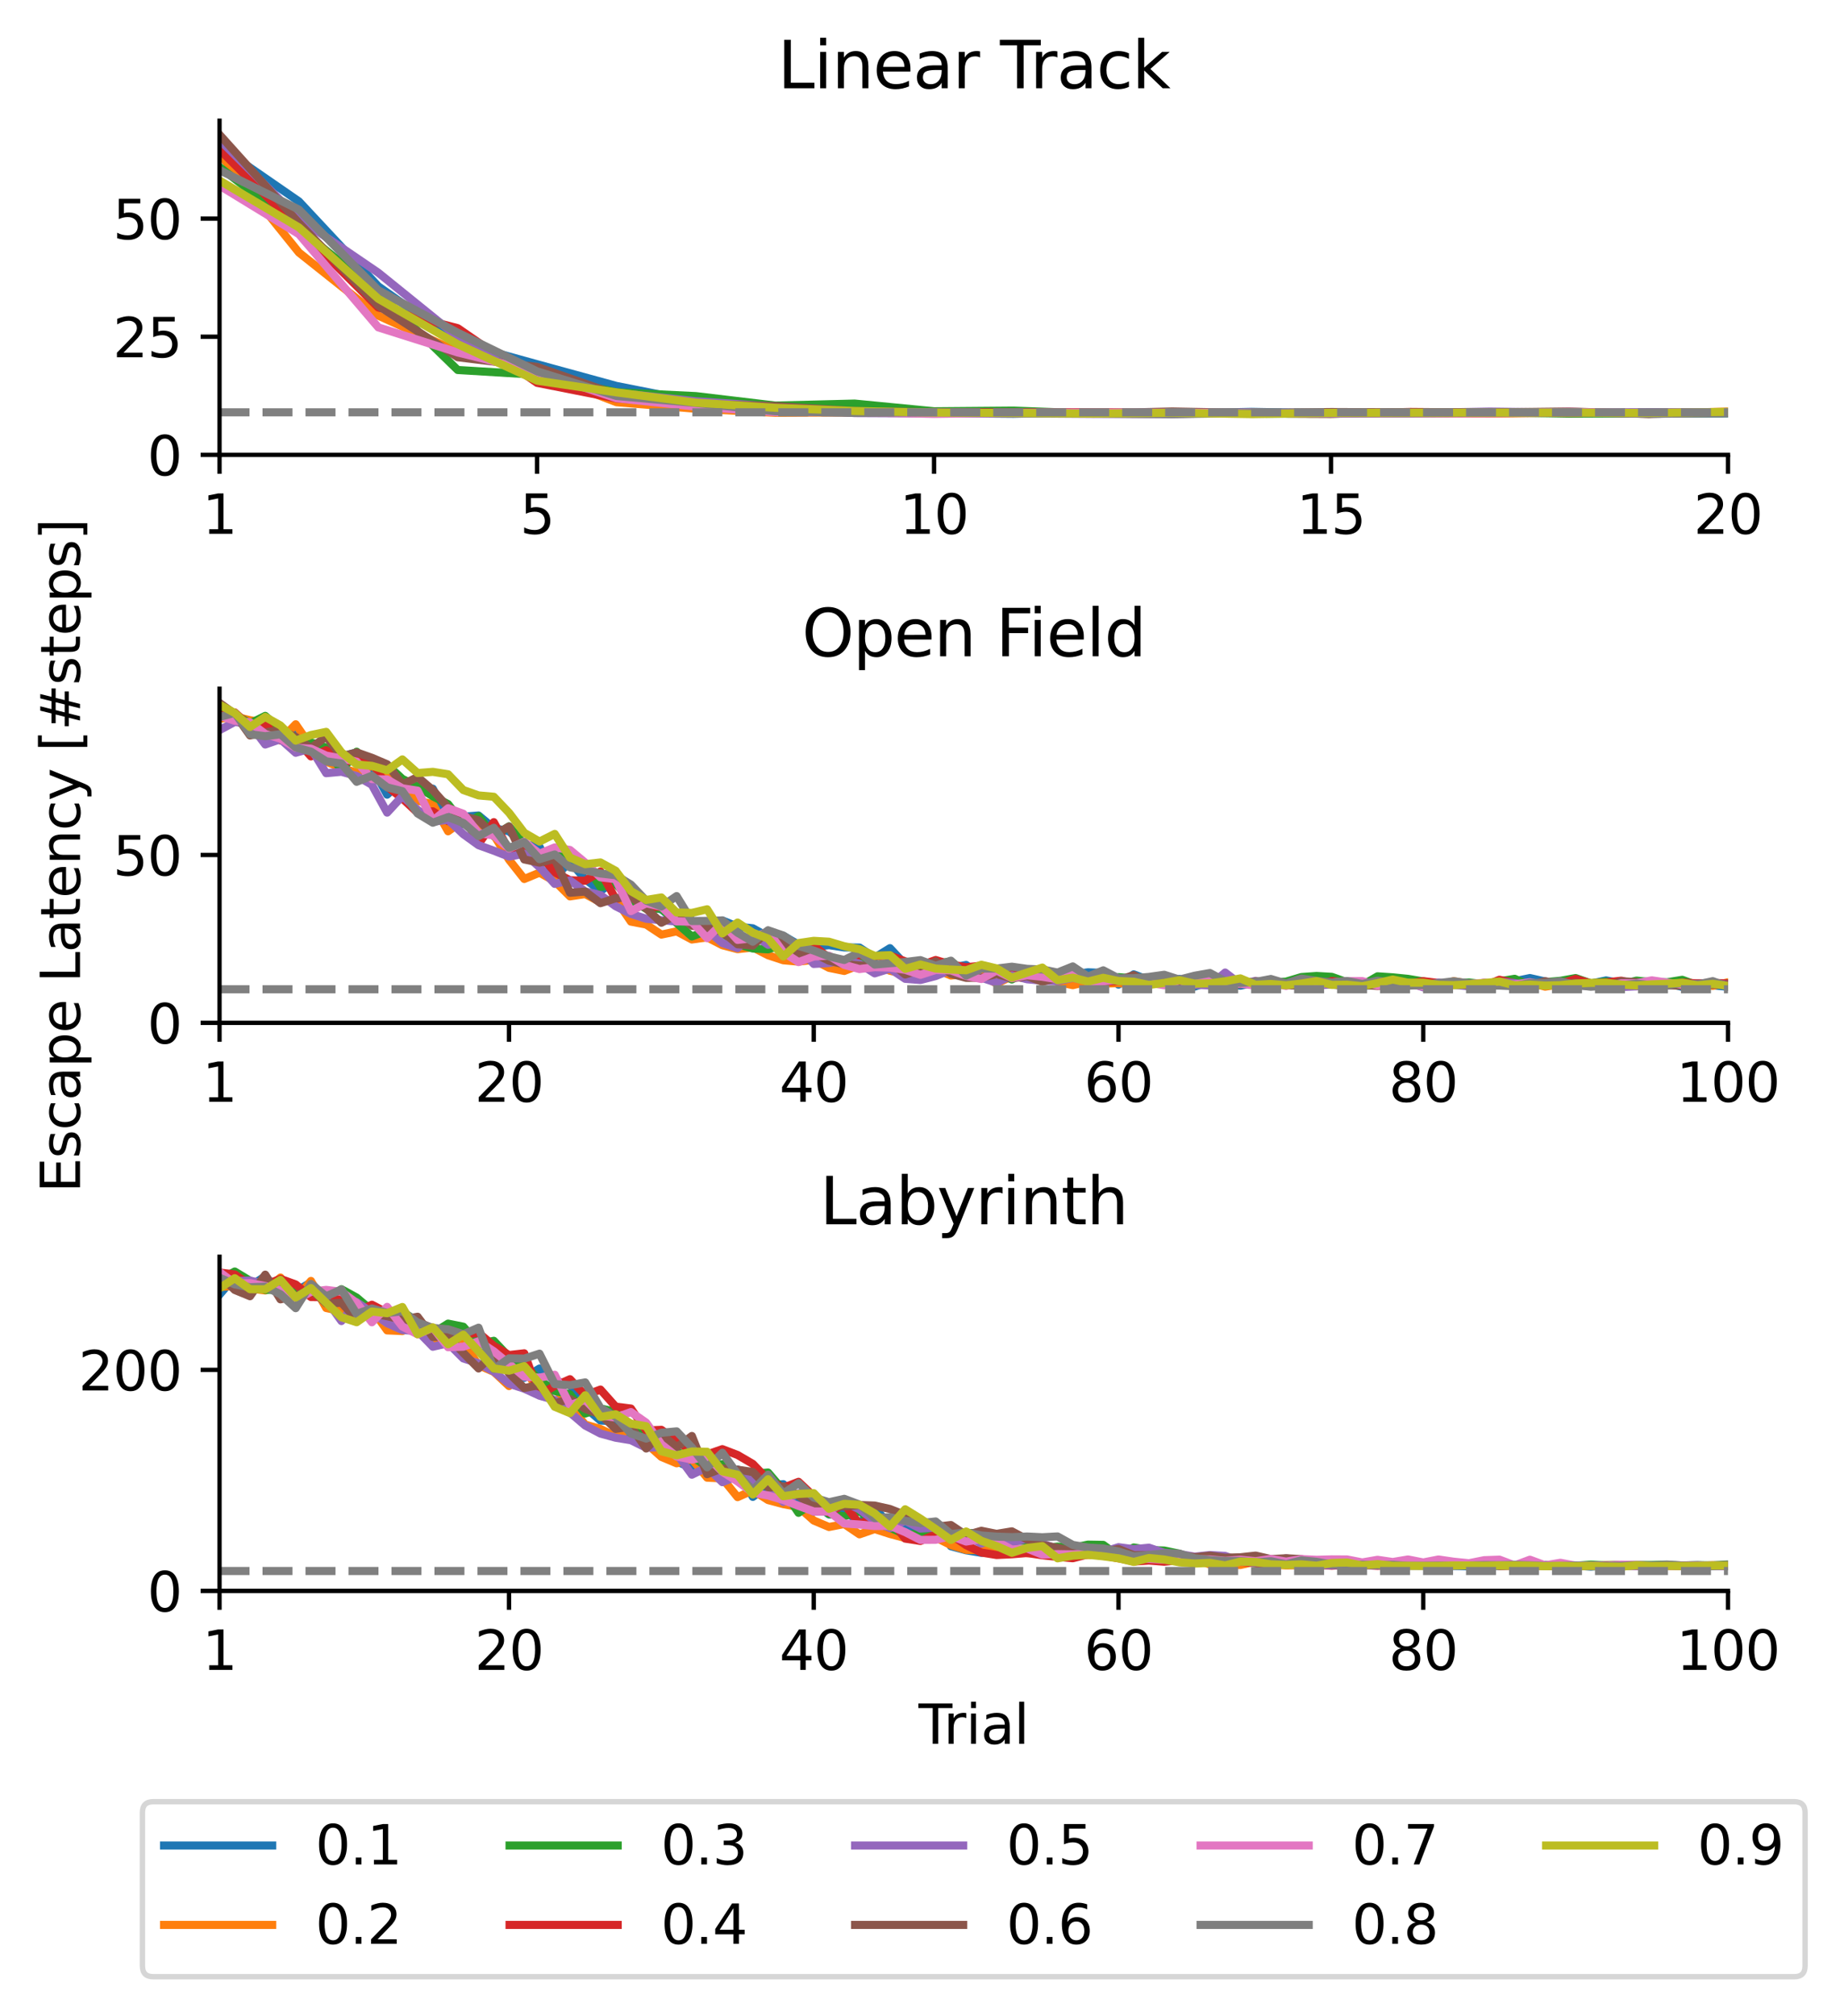 <?xml version="1.0" encoding="utf-8" standalone="no"?>
<!DOCTYPE svg PUBLIC "-//W3C//DTD SVG 1.1//EN"
  "http://www.w3.org/Graphics/SVG/1.1/DTD/svg11.dtd">
<svg height="372.649pt" version="1.1" viewBox="0 0 341.061 372.649" width="341.061pt" xmlns="http://www.w3.org/2000/svg" xmlns:xlink="http://www.w3.org/1999/xlink">
 <defs>
  <style type="text/css">*{stroke-linecap:butt;stroke-linejoin:round;}</style>
 </defs>
 <g id="figure_1">
  <g id="patch_1">
   <path d="M 0 372.649 
L 341.061 372.649 
L 341.061 0 
L 0 0 
z
" style="fill:#ffffff;"/>
  </g>
  <g id="axes_1">
   <g id="patch_2">
    <path d="M 40.603 84.091 
L 319.603 84.091 
L 319.603 22.318 
L 40.603 22.318 
z
" style="fill:#ffffff;"/>
   </g>
   <g id="matplotlib.axis_1">
    <g id="xtick_1">
     <g id="line2d_1">
      <defs>
       <path d="M 0 0 
L 0 3.5 
" id="m54f286892b" style="stroke:#000000;stroke-width:0.8;"/>
      </defs>
      <g>
       <use style="stroke:#000000;stroke-width:0.8;" x="40.603" xlink:href="#m54f286892b" y="84.091"/>
      </g>
     </g>
     <g id="text_1">
      <!-- 1 -->
      <g transform="translate(37.422 98.689)scale(0.1 -0.1)">
       <defs>
        <path d="M 794 531 
L 1825 531 
L 1825 4091 
L 703 3866 
L 703 4441 
L 1819 4666 
L 2450 4666 
L 2450 531 
L 3481 531 
L 3481 0 
L 794 0 
L 794 531 
z
" id="DejaVuSans-31" transform="scale(0.016)"/>
       </defs>
       <use xlink:href="#DejaVuSans-31"/>
      </g>
     </g>
    </g>
    <g id="xtick_2">
     <g id="line2d_2">
      <g>
       <use style="stroke:#000000;stroke-width:0.8;" x="99.34" xlink:href="#m54f286892b" y="84.091"/>
      </g>
     </g>
     <g id="text_2">
      <!-- 5 -->
      <g transform="translate(96.159 98.689)scale(0.1 -0.1)">
       <defs>
        <path d="M 691 4666 
L 3169 4666 
L 3169 4134 
L 1269 4134 
L 1269 2991 
Q 1406 3038 1543 3061 
Q 1681 3084 1819 3084 
Q 2600 3084 3056 2656 
Q 3513 2228 3513 1497 
Q 3513 744 3044 326 
Q 2575 -91 1722 -91 
Q 1428 -91 1123 -41 
Q 819 9 494 109 
L 494 744 
Q 775 591 1075 516 
Q 1375 441 1709 441 
Q 2250 441 2565 725 
Q 2881 1009 2881 1497 
Q 2881 1984 2565 2268 
Q 2250 2553 1709 2553 
Q 1456 2553 1204 2497 
Q 953 2441 691 2322 
L 691 4666 
z
" id="DejaVuSans-35" transform="scale(0.016)"/>
       </defs>
       <use xlink:href="#DejaVuSans-35"/>
      </g>
     </g>
    </g>
    <g id="xtick_3">
     <g id="line2d_3">
      <g>
       <use style="stroke:#000000;stroke-width:0.8;" x="172.761" xlink:href="#m54f286892b" y="84.091"/>
      </g>
     </g>
     <g id="text_3">
      <!-- 10 -->
      <g transform="translate(166.399 98.689)scale(0.1 -0.1)">
       <defs>
        <path d="M 2034 4250 
Q 1547 4250 1301 3770 
Q 1056 3291 1056 2328 
Q 1056 1369 1301 889 
Q 1547 409 2034 409 
Q 2525 409 2770 889 
Q 3016 1369 3016 2328 
Q 3016 3291 2770 3770 
Q 2525 4250 2034 4250 
z
M 2034 4750 
Q 2819 4750 3233 4129 
Q 3647 3509 3647 2328 
Q 3647 1150 3233 529 
Q 2819 -91 2034 -91 
Q 1250 -91 836 529 
Q 422 1150 422 2328 
Q 422 3509 836 4129 
Q 1250 4750 2034 4750 
z
" id="DejaVuSans-30" transform="scale(0.016)"/>
       </defs>
       <use xlink:href="#DejaVuSans-31"/>
       <use x="63.623" xlink:href="#DejaVuSans-30"/>
      </g>
     </g>
    </g>
    <g id="xtick_4">
     <g id="line2d_4">
      <g>
       <use style="stroke:#000000;stroke-width:0.8;" x="246.182" xlink:href="#m54f286892b" y="84.091"/>
      </g>
     </g>
     <g id="text_4">
      <!-- 15 -->
      <g transform="translate(239.82 98.689)scale(0.1 -0.1)">
       <use xlink:href="#DejaVuSans-31"/>
       <use x="63.623" xlink:href="#DejaVuSans-35"/>
      </g>
     </g>
    </g>
    <g id="xtick_5">
     <g id="line2d_5">
      <g>
       <use style="stroke:#000000;stroke-width:0.8;" x="319.603" xlink:href="#m54f286892b" y="84.091"/>
      </g>
     </g>
     <g id="text_5">
      <!-- 20 -->
      <g transform="translate(313.241 98.689)scale(0.1 -0.1)">
       <defs>
        <path d="M 1228 531 
L 3431 531 
L 3431 0 
L 469 0 
L 469 531 
Q 828 903 1448 1529 
Q 2069 2156 2228 2338 
Q 2531 2678 2651 2914 
Q 2772 3150 2772 3378 
Q 2772 3750 2511 3984 
Q 2250 4219 1831 4219 
Q 1534 4219 1204 4116 
Q 875 4013 500 3803 
L 500 4441 
Q 881 4594 1212 4672 
Q 1544 4750 1819 4750 
Q 2544 4750 2975 4387 
Q 3406 4025 3406 3419 
Q 3406 3131 3298 2873 
Q 3191 2616 2906 2266 
Q 2828 2175 2409 1742 
Q 1991 1309 1228 531 
z
" id="DejaVuSans-32" transform="scale(0.016)"/>
       </defs>
       <use xlink:href="#DejaVuSans-32"/>
       <use x="63.623" xlink:href="#DejaVuSans-30"/>
      </g>
     </g>
    </g>
   </g>
   <g id="matplotlib.axis_2">
    <g id="ytick_1">
     <g id="line2d_6">
      <defs>
       <path d="M 0 0 
L -3.5 0 
" id="m27a78b70da" style="stroke:#000000;stroke-width:0.8;"/>
      </defs>
      <g>
       <use style="stroke:#000000;stroke-width:0.8;" x="40.603" xlink:href="#m27a78b70da" y="84.091"/>
      </g>
     </g>
     <g id="text_6">
      <!-- 0 -->
      <g transform="translate(27.241 87.89)scale(0.1 -0.1)">
       <use xlink:href="#DejaVuSans-30"/>
      </g>
     </g>
    </g>
    <g id="ytick_2">
     <g id="line2d_7">
      <g>
       <use style="stroke:#000000;stroke-width:0.8;" x="40.603" xlink:href="#m27a78b70da" y="62.253"/>
      </g>
     </g>
     <g id="text_7">
      <!-- 25 -->
      <g transform="translate(20.878 66.052)scale(0.1 -0.1)">
       <use xlink:href="#DejaVuSans-32"/>
       <use x="63.623" xlink:href="#DejaVuSans-35"/>
      </g>
     </g>
    </g>
    <g id="ytick_3">
     <g id="line2d_8">
      <g>
       <use style="stroke:#000000;stroke-width:0.8;" x="40.603" xlink:href="#m27a78b70da" y="40.415"/>
      </g>
     </g>
     <g id="text_8">
      <!-- 50 -->
      <g transform="translate(20.878 44.215)scale(0.1 -0.1)">
       <use xlink:href="#DejaVuSans-35"/>
       <use x="63.623" xlink:href="#DejaVuSans-30"/>
      </g>
     </g>
    </g>
   </g>
   <g id="line2d_9">
    <path clip-path="url(#p2f80e527e3)" d="M 40.603 27.094 
L 55.287 37.236 
L 69.972 52.942 
L 84.656 63.284 
L 99.34 67.337 
L 114.024 71.355 
L 128.708 74.255 
L 143.393 75.897 
L 158.077 76.02 
L 172.761 76.387 
L 187.445 76.509 
L 202.129 76.194 
L 216.814 76.456 
L 231.498 76.142 
L 246.182 76.404 
L 260.866 76.317 
L 275.55 76.369 
L 290.235 76.317 
L 304.919 76.491 
L 319.603 76.421 
" style="fill:none;stroke:#1f77b4;stroke-linecap:square;stroke-width:1.5;"/>
   </g>
   <g id="line2d_10">
    <path clip-path="url(#p2f80e527e3)" d="M 40.603 28.431 
L 55.287 46.687 
L 69.972 58.357 
L 84.656 65.013 
L 99.34 68.726 
L 114.024 74.36 
L 128.708 75.565 
L 143.393 76.317 
L 158.077 76.247 
L 172.761 76.212 
L 187.445 76.421 
L 202.129 76.194 
L 216.814 76.421 
L 231.498 76.282 
L 246.182 76.456 
L 260.866 76.421 
L 275.55 76.474 
L 290.235 76.282 
L 304.919 76.491 
L 319.603 76.09 
" style="fill:none;stroke:#ff7f0e;stroke-linecap:square;stroke-width:1.5;"/>
   </g>
   <g id="line2d_11">
    <path clip-path="url(#p2f80e527e3)" d="M 40.603 30.885 
L 55.287 42.241 
L 69.972 54.121 
L 84.656 68.403 
L 99.34 69.294 
L 114.024 72.526 
L 128.708 73.233 
L 143.393 74.98 
L 158.077 74.613 
L 172.761 76.037 
L 187.445 75.915 
L 202.129 76.456 
L 216.814 76.317 
L 231.498 76.474 
L 246.182 76.509 
L 260.866 76.229 
L 275.55 76.212 
L 290.235 76.474 
L 304.919 76.404 
L 319.603 76.369 
" style="fill:none;stroke:#2ca02c;stroke-linecap:square;stroke-width:1.5;"/>
   </g>
   <g id="line2d_12">
    <path clip-path="url(#p2f80e527e3)" d="M 40.603 27.645 
L 55.287 42.25 
L 69.972 56.855 
L 84.656 60.672 
L 99.34 70.779 
L 114.024 73.679 
L 128.708 74.517 
L 143.393 75.565 
L 158.077 76.317 
L 172.761 76.177 
L 187.445 76.247 
L 202.129 76.229 
L 216.814 76.387 
L 231.498 76.439 
L 246.182 76.509 
L 260.866 76.159 
L 275.55 76.282 
L 290.235 76.352 
L 304.919 76.299 
L 319.603 76.317 
" style="fill:none;stroke:#d62728;stroke-linecap:square;stroke-width:1.5;"/>
   </g>
   <g id="line2d_13">
    <path clip-path="url(#p2f80e527e3)" d="M 40.603 25.854 
L 55.287 40.415 
L 69.972 50.426 
L 84.656 62.297 
L 99.34 70.15 
L 114.024 72.622 
L 128.708 74.185 
L 143.393 75.181 
L 158.077 76.369 
L 172.761 76.439 
L 187.445 76.421 
L 202.129 76.526 
L 216.814 76.544 
L 231.498 76.282 
L 246.182 76.456 
L 260.866 76.369 
L 275.55 76.09 
L 290.235 76.282 
L 304.919 76.194 
L 319.603 76.212 
" style="fill:none;stroke:#9467bd;stroke-linecap:square;stroke-width:1.5;"/>
   </g>
   <g id="line2d_14">
    <path clip-path="url(#p2f80e527e3)" d="M 40.603 24.902 
L 55.287 41.228 
L 69.972 56.532 
L 84.656 66.044 
L 99.34 67.835 
L 114.024 72.945 
L 128.708 74.674 
L 143.393 75.076 
L 158.077 76.002 
L 172.761 76.229 
L 187.445 76.247 
L 202.129 76.421 
L 216.814 76.072 
L 231.498 76.352 
L 246.182 76.177 
L 260.866 76.229 
L 275.55 76.247 
L 290.235 76.072 
L 304.919 76.544 
L 319.603 76.177 
" style="fill:none;stroke:#8c564b;stroke-linecap:square;stroke-width:1.5;"/>
   </g>
   <g id="line2d_15">
    <path clip-path="url(#p2f80e527e3)" d="M 40.603 34.31 
L 55.287 43.289 
L 69.972 60.524 
L 84.656 65.162 
L 99.34 68.761 
L 114.024 73.626 
L 128.708 75.164 
L 143.393 76.194 
L 158.077 76.212 
L 172.761 76.526 
L 187.445 76.317 
L 202.129 76.264 
L 216.814 76.299 
L 231.498 76.299 
L 246.182 76.404 
L 260.866 76.439 
L 275.55 76.421 
L 290.235 76.142 
L 304.919 76.404 
L 319.603 76.177 
" style="fill:none;stroke:#e377c2;stroke-linecap:square;stroke-width:1.5;"/>
   </g>
   <g id="line2d_16">
    <path clip-path="url(#p2f80e527e3)" d="M 40.603 31.453 
L 55.287 38.756 
L 69.972 53.675 
L 84.656 61.511 
L 99.34 68.656 
L 114.024 73.207 
L 128.708 74.5 
L 143.393 76.037 
L 158.077 76.334 
L 172.761 76.194 
L 187.445 76.421 
L 202.129 76.456 
L 216.814 76.579 
L 231.498 76.352 
L 246.182 76.387 
L 260.866 76.404 
L 275.55 76.299 
L 290.235 76.247 
L 304.919 76.474 
L 319.603 76.404 
" style="fill:none;stroke:#7f7f7f;stroke-linecap:square;stroke-width:1.5;"/>
   </g>
   <g id="line2d_17">
    <path clip-path="url(#p2f80e527e3)" d="M 40.603 33.375 
L 55.287 42.049 
L 69.972 55.239 
L 84.656 63.642 
L 99.34 70.377 
L 114.024 72.543 
L 128.708 74.447 
L 143.393 75.391 
L 158.077 75.985 
L 172.761 76.282 
L 187.445 76.352 
L 202.129 76.474 
L 216.814 76.317 
L 231.498 76.561 
L 246.182 76.334 
L 260.866 76.299 
L 275.55 76.282 
L 290.235 76.282 
L 304.919 76.352 
L 319.603 76.142 
" style="fill:none;stroke:#bcbd22;stroke-linecap:square;stroke-width:1.5;"/>
   </g>
   <g id="line2d_18">
    <path clip-path="url(#p2f80e527e3)" d="M 40.603 76.229 
L 319.603 76.229 
" style="fill:none;stroke:#808080;stroke-dasharray:5.55,2.4;stroke-dashoffset:0;stroke-width:1.5;"/>
   </g>
   <g id="patch_3">
    <path d="M 40.603 84.091 
L 40.603 22.318 
" style="fill:none;stroke:#000000;stroke-linecap:square;stroke-linejoin:miter;stroke-width:0.8;"/>
   </g>
   <g id="patch_4">
    <path d="M 40.603 84.091 
L 319.603 84.091 
" style="fill:none;stroke:#000000;stroke-linecap:square;stroke-linejoin:miter;stroke-width:0.8;"/>
   </g>
   <g id="text_9">
    <!-- Linear Track -->
    <g transform="translate(143.852 16.318)scale(0.12 -0.12)">
     <defs>
      <path d="M 628 4666 
L 1259 4666 
L 1259 531 
L 3531 531 
L 3531 0 
L 628 0 
L 628 4666 
z
" id="DejaVuSans-4c" transform="scale(0.016)"/>
      <path d="M 603 3500 
L 1178 3500 
L 1178 0 
L 603 0 
L 603 3500 
z
M 603 4863 
L 1178 4863 
L 1178 4134 
L 603 4134 
L 603 4863 
z
" id="DejaVuSans-69" transform="scale(0.016)"/>
      <path d="M 3513 2113 
L 3513 0 
L 2938 0 
L 2938 2094 
Q 2938 2591 2744 2837 
Q 2550 3084 2163 3084 
Q 1697 3084 1428 2787 
Q 1159 2491 1159 1978 
L 1159 0 
L 581 0 
L 581 3500 
L 1159 3500 
L 1159 2956 
Q 1366 3272 1645 3428 
Q 1925 3584 2291 3584 
Q 2894 3584 3203 3211 
Q 3513 2838 3513 2113 
z
" id="DejaVuSans-6e" transform="scale(0.016)"/>
      <path d="M 3597 1894 
L 3597 1613 
L 953 1613 
Q 991 1019 1311 708 
Q 1631 397 2203 397 
Q 2534 397 2845 478 
Q 3156 559 3463 722 
L 3463 178 
Q 3153 47 2828 -22 
Q 2503 -91 2169 -91 
Q 1331 -91 842 396 
Q 353 884 353 1716 
Q 353 2575 817 3079 
Q 1281 3584 2069 3584 
Q 2775 3584 3186 3129 
Q 3597 2675 3597 1894 
z
M 3022 2063 
Q 3016 2534 2758 2815 
Q 2500 3097 2075 3097 
Q 1594 3097 1305 2825 
Q 1016 2553 972 2059 
L 3022 2063 
z
" id="DejaVuSans-65" transform="scale(0.016)"/>
      <path d="M 2194 1759 
Q 1497 1759 1228 1600 
Q 959 1441 959 1056 
Q 959 750 1161 570 
Q 1363 391 1709 391 
Q 2188 391 2477 730 
Q 2766 1069 2766 1631 
L 2766 1759 
L 2194 1759 
z
M 3341 1997 
L 3341 0 
L 2766 0 
L 2766 531 
Q 2569 213 2275 61 
Q 1981 -91 1556 -91 
Q 1019 -91 701 211 
Q 384 513 384 1019 
Q 384 1609 779 1909 
Q 1175 2209 1959 2209 
L 2766 2209 
L 2766 2266 
Q 2766 2663 2505 2880 
Q 2244 3097 1772 3097 
Q 1472 3097 1187 3025 
Q 903 2953 641 2809 
L 641 3341 
Q 956 3463 1253 3523 
Q 1550 3584 1831 3584 
Q 2591 3584 2966 3190 
Q 3341 2797 3341 1997 
z
" id="DejaVuSans-61" transform="scale(0.016)"/>
      <path d="M 2631 2963 
Q 2534 3019 2420 3045 
Q 2306 3072 2169 3072 
Q 1681 3072 1420 2755 
Q 1159 2438 1159 1844 
L 1159 0 
L 581 0 
L 581 3500 
L 1159 3500 
L 1159 2956 
Q 1341 3275 1631 3429 
Q 1922 3584 2338 3584 
Q 2397 3584 2469 3576 
Q 2541 3569 2628 3553 
L 2631 2963 
z
" id="DejaVuSans-72" transform="scale(0.016)"/>
      <path id="DejaVuSans-20" transform="scale(0.016)"/>
      <path d="M -19 4666 
L 3928 4666 
L 3928 4134 
L 2272 4134 
L 2272 0 
L 1638 0 
L 1638 4134 
L -19 4134 
L -19 4666 
z
" id="DejaVuSans-54" transform="scale(0.016)"/>
      <path d="M 3122 3366 
L 3122 2828 
Q 2878 2963 2633 3030 
Q 2388 3097 2138 3097 
Q 1578 3097 1268 2742 
Q 959 2388 959 1747 
Q 959 1106 1268 751 
Q 1578 397 2138 397 
Q 2388 397 2633 464 
Q 2878 531 3122 666 
L 3122 134 
Q 2881 22 2623 -34 
Q 2366 -91 2075 -91 
Q 1284 -91 818 406 
Q 353 903 353 1747 
Q 353 2603 823 3093 
Q 1294 3584 2113 3584 
Q 2378 3584 2631 3529 
Q 2884 3475 3122 3366 
z
" id="DejaVuSans-63" transform="scale(0.016)"/>
      <path d="M 581 4863 
L 1159 4863 
L 1159 1991 
L 2875 3500 
L 3609 3500 
L 1753 1863 
L 3688 0 
L 2938 0 
L 1159 1709 
L 1159 0 
L 581 0 
L 581 4863 
z
" id="DejaVuSans-6b" transform="scale(0.016)"/>
     </defs>
     <use xlink:href="#DejaVuSans-4c"/>
     <use x="55.713" xlink:href="#DejaVuSans-69"/>
     <use x="83.496" xlink:href="#DejaVuSans-6e"/>
     <use x="146.875" xlink:href="#DejaVuSans-65"/>
     <use x="208.398" xlink:href="#DejaVuSans-61"/>
     <use x="269.678" xlink:href="#DejaVuSans-72"/>
     <use x="310.791" xlink:href="#DejaVuSans-20"/>
     <use x="342.578" xlink:href="#DejaVuSans-54"/>
     <use x="388.912" xlink:href="#DejaVuSans-72"/>
     <use x="430.025" xlink:href="#DejaVuSans-61"/>
     <use x="491.305" xlink:href="#DejaVuSans-63"/>
     <use x="546.285" xlink:href="#DejaVuSans-6b"/>
    </g>
   </g>
  </g>
  <g id="axes_2">
   <g id="patch_5">
    <path d="M 40.603 189.104 
L 319.603 189.104 
L 319.603 127.332 
L 40.603 127.332 
z
" style="fill:#ffffff;"/>
   </g>
   <g id="matplotlib.axis_3">
    <g id="xtick_6">
     <g id="line2d_19">
      <g>
       <use style="stroke:#000000;stroke-width:0.8;" x="40.603" xlink:href="#m54f286892b" y="189.104"/>
      </g>
     </g>
     <g id="text_10">
      <!-- 1 -->
      <g transform="translate(37.422 203.703)scale(0.1 -0.1)">
       <use xlink:href="#DejaVuSans-31"/>
      </g>
     </g>
    </g>
    <g id="xtick_7">
     <g id="line2d_20">
      <g>
       <use style="stroke:#000000;stroke-width:0.8;" x="94.149" xlink:href="#m54f286892b" y="189.104"/>
      </g>
     </g>
     <g id="text_11">
      <!-- 20 -->
      <g transform="translate(87.786 203.703)scale(0.1 -0.1)">
       <use xlink:href="#DejaVuSans-32"/>
       <use x="63.623" xlink:href="#DejaVuSans-30"/>
      </g>
     </g>
    </g>
    <g id="xtick_8">
     <g id="line2d_21">
      <g>
       <use style="stroke:#000000;stroke-width:0.8;" x="150.512" xlink:href="#m54f286892b" y="189.104"/>
      </g>
     </g>
     <g id="text_12">
      <!-- 40 -->
      <g transform="translate(144.15 203.703)scale(0.1 -0.1)">
       <defs>
        <path d="M 2419 4116 
L 825 1625 
L 2419 1625 
L 2419 4116 
z
M 2253 4666 
L 3047 4666 
L 3047 1625 
L 3713 1625 
L 3713 1100 
L 3047 1100 
L 3047 0 
L 2419 0 
L 2419 1100 
L 313 1100 
L 313 1709 
L 2253 4666 
z
" id="DejaVuSans-34" transform="scale(0.016)"/>
       </defs>
       <use xlink:href="#DejaVuSans-34"/>
       <use x="63.623" xlink:href="#DejaVuSans-30"/>
      </g>
     </g>
    </g>
    <g id="xtick_9">
     <g id="line2d_22">
      <g>
       <use style="stroke:#000000;stroke-width:0.8;" x="206.876" xlink:href="#m54f286892b" y="189.104"/>
      </g>
     </g>
     <g id="text_13">
      <!-- 60 -->
      <g transform="translate(200.513 203.703)scale(0.1 -0.1)">
       <defs>
        <path d="M 2113 2584 
Q 1688 2584 1439 2293 
Q 1191 2003 1191 1497 
Q 1191 994 1439 701 
Q 1688 409 2113 409 
Q 2538 409 2786 701 
Q 3034 994 3034 1497 
Q 3034 2003 2786 2293 
Q 2538 2584 2113 2584 
z
M 3366 4563 
L 3366 3988 
Q 3128 4100 2886 4159 
Q 2644 4219 2406 4219 
Q 1781 4219 1451 3797 
Q 1122 3375 1075 2522 
Q 1259 2794 1537 2939 
Q 1816 3084 2150 3084 
Q 2853 3084 3261 2657 
Q 3669 2231 3669 1497 
Q 3669 778 3244 343 
Q 2819 -91 2113 -91 
Q 1303 -91 875 529 
Q 447 1150 447 2328 
Q 447 3434 972 4092 
Q 1497 4750 2381 4750 
Q 2619 4750 2861 4703 
Q 3103 4656 3366 4563 
z
" id="DejaVuSans-36" transform="scale(0.016)"/>
       </defs>
       <use xlink:href="#DejaVuSans-36"/>
       <use x="63.623" xlink:href="#DejaVuSans-30"/>
      </g>
     </g>
    </g>
    <g id="xtick_10">
     <g id="line2d_23">
      <g>
       <use style="stroke:#000000;stroke-width:0.8;" x="263.239" xlink:href="#m54f286892b" y="189.104"/>
      </g>
     </g>
     <g id="text_14">
      <!-- 80 -->
      <g transform="translate(256.877 203.703)scale(0.1 -0.1)">
       <defs>
        <path d="M 2034 2216 
Q 1584 2216 1326 1975 
Q 1069 1734 1069 1313 
Q 1069 891 1326 650 
Q 1584 409 2034 409 
Q 2484 409 2743 651 
Q 3003 894 3003 1313 
Q 3003 1734 2745 1975 
Q 2488 2216 2034 2216 
z
M 1403 2484 
Q 997 2584 770 2862 
Q 544 3141 544 3541 
Q 544 4100 942 4425 
Q 1341 4750 2034 4750 
Q 2731 4750 3128 4425 
Q 3525 4100 3525 3541 
Q 3525 3141 3298 2862 
Q 3072 2584 2669 2484 
Q 3125 2378 3379 2068 
Q 3634 1759 3634 1313 
Q 3634 634 3220 271 
Q 2806 -91 2034 -91 
Q 1263 -91 848 271 
Q 434 634 434 1313 
Q 434 1759 690 2068 
Q 947 2378 1403 2484 
z
M 1172 3481 
Q 1172 3119 1398 2916 
Q 1625 2713 2034 2713 
Q 2441 2713 2670 2916 
Q 2900 3119 2900 3481 
Q 2900 3844 2670 4047 
Q 2441 4250 2034 4250 
Q 1625 4250 1398 4047 
Q 1172 3844 1172 3481 
z
" id="DejaVuSans-38" transform="scale(0.016)"/>
       </defs>
       <use xlink:href="#DejaVuSans-38"/>
       <use x="63.623" xlink:href="#DejaVuSans-30"/>
      </g>
     </g>
    </g>
    <g id="xtick_11">
     <g id="line2d_24">
      <g>
       <use style="stroke:#000000;stroke-width:0.8;" x="319.603" xlink:href="#m54f286892b" y="189.104"/>
      </g>
     </g>
     <g id="text_15">
      <!-- 100 -->
      <g transform="translate(310.059 203.703)scale(0.1 -0.1)">
       <use xlink:href="#DejaVuSans-31"/>
       <use x="63.623" xlink:href="#DejaVuSans-30"/>
       <use x="127.246" xlink:href="#DejaVuSans-30"/>
      </g>
     </g>
    </g>
   </g>
   <g id="matplotlib.axis_4">
    <g id="ytick_4">
     <g id="line2d_25">
      <g>
       <use style="stroke:#000000;stroke-width:0.8;" x="40.603" xlink:href="#m27a78b70da" y="189.104"/>
      </g>
     </g>
     <g id="text_16">
      <!-- 0 -->
      <g transform="translate(27.241 192.904)scale(0.1 -0.1)">
       <use xlink:href="#DejaVuSans-30"/>
      </g>
     </g>
    </g>
    <g id="ytick_5">
     <g id="line2d_26">
      <g>
       <use style="stroke:#000000;stroke-width:0.8;" x="40.603" xlink:href="#m27a78b70da" y="158.058"/>
      </g>
     </g>
     <g id="text_17">
      <!-- 50 -->
      <g transform="translate(20.878 161.857)scale(0.1 -0.1)">
       <use xlink:href="#DejaVuSans-35"/>
       <use x="63.623" xlink:href="#DejaVuSans-30"/>
      </g>
     </g>
    </g>
    <g id="text_18">
     <!-- Escape Latency [#steps] -->
     <g transform="translate(14.798 220.5)rotate(-90)scale(0.1 -0.1)">
      <defs>
       <path d="M 628 4666 
L 3578 4666 
L 3578 4134 
L 1259 4134 
L 1259 2753 
L 3481 2753 
L 3481 2222 
L 1259 2222 
L 1259 531 
L 3634 531 
L 3634 0 
L 628 0 
L 628 4666 
z
" id="DejaVuSans-45" transform="scale(0.016)"/>
       <path d="M 2834 3397 
L 2834 2853 
Q 2591 2978 2328 3040 
Q 2066 3103 1784 3103 
Q 1356 3103 1142 2972 
Q 928 2841 928 2578 
Q 928 2378 1081 2264 
Q 1234 2150 1697 2047 
L 1894 2003 
Q 2506 1872 2764 1633 
Q 3022 1394 3022 966 
Q 3022 478 2636 193 
Q 2250 -91 1575 -91 
Q 1294 -91 989 -36 
Q 684 19 347 128 
L 347 722 
Q 666 556 975 473 
Q 1284 391 1588 391 
Q 1994 391 2212 530 
Q 2431 669 2431 922 
Q 2431 1156 2273 1281 
Q 2116 1406 1581 1522 
L 1381 1569 
Q 847 1681 609 1914 
Q 372 2147 372 2553 
Q 372 3047 722 3315 
Q 1072 3584 1716 3584 
Q 2034 3584 2315 3537 
Q 2597 3491 2834 3397 
z
" id="DejaVuSans-73" transform="scale(0.016)"/>
       <path d="M 1159 525 
L 1159 -1331 
L 581 -1331 
L 581 3500 
L 1159 3500 
L 1159 2969 
Q 1341 3281 1617 3432 
Q 1894 3584 2278 3584 
Q 2916 3584 3314 3078 
Q 3713 2572 3713 1747 
Q 3713 922 3314 415 
Q 2916 -91 2278 -91 
Q 1894 -91 1617 61 
Q 1341 213 1159 525 
z
M 3116 1747 
Q 3116 2381 2855 2742 
Q 2594 3103 2138 3103 
Q 1681 3103 1420 2742 
Q 1159 2381 1159 1747 
Q 1159 1113 1420 752 
Q 1681 391 2138 391 
Q 2594 391 2855 752 
Q 3116 1113 3116 1747 
z
" id="DejaVuSans-70" transform="scale(0.016)"/>
       <path d="M 1172 4494 
L 1172 3500 
L 2356 3500 
L 2356 3053 
L 1172 3053 
L 1172 1153 
Q 1172 725 1289 603 
Q 1406 481 1766 481 
L 2356 481 
L 2356 0 
L 1766 0 
Q 1100 0 847 248 
Q 594 497 594 1153 
L 594 3053 
L 172 3053 
L 172 3500 
L 594 3500 
L 594 4494 
L 1172 4494 
z
" id="DejaVuSans-74" transform="scale(0.016)"/>
       <path d="M 2059 -325 
Q 1816 -950 1584 -1140 
Q 1353 -1331 966 -1331 
L 506 -1331 
L 506 -850 
L 844 -850 
Q 1081 -850 1212 -737 
Q 1344 -625 1503 -206 
L 1606 56 
L 191 3500 
L 800 3500 
L 1894 763 
L 2988 3500 
L 3597 3500 
L 2059 -325 
z
" id="DejaVuSans-79" transform="scale(0.016)"/>
       <path d="M 550 4863 
L 1875 4863 
L 1875 4416 
L 1125 4416 
L 1125 -397 
L 1875 -397 
L 1875 -844 
L 550 -844 
L 550 4863 
z
" id="DejaVuSans-5b" transform="scale(0.016)"/>
       <path d="M 3272 2816 
L 2363 2816 
L 2100 1772 
L 3016 1772 
L 3272 2816 
z
M 2803 4594 
L 2478 3297 
L 3391 3297 
L 3719 4594 
L 4219 4594 
L 3897 3297 
L 4872 3297 
L 4872 2816 
L 3775 2816 
L 3519 1772 
L 4513 1772 
L 4513 1294 
L 3397 1294 
L 3072 0 
L 2572 0 
L 2894 1294 
L 1978 1294 
L 1656 0 
L 1153 0 
L 1478 1294 
L 494 1294 
L 494 1772 
L 1594 1772 
L 1856 2816 
L 850 2816 
L 850 3297 
L 1978 3297 
L 2297 4594 
L 2803 4594 
z
" id="DejaVuSans-23" transform="scale(0.016)"/>
       <path d="M 1947 4863 
L 1947 -844 
L 622 -844 
L 622 -397 
L 1369 -397 
L 1369 4416 
L 622 4416 
L 622 4863 
L 1947 4863 
z
" id="DejaVuSans-5d" transform="scale(0.016)"/>
      </defs>
      <use xlink:href="#DejaVuSans-45"/>
      <use x="63.184" xlink:href="#DejaVuSans-73"/>
      <use x="115.283" xlink:href="#DejaVuSans-63"/>
      <use x="170.264" xlink:href="#DejaVuSans-61"/>
      <use x="231.543" xlink:href="#DejaVuSans-70"/>
      <use x="295.02" xlink:href="#DejaVuSans-65"/>
      <use x="356.543" xlink:href="#DejaVuSans-20"/>
      <use x="388.33" xlink:href="#DejaVuSans-4c"/>
      <use x="444.043" xlink:href="#DejaVuSans-61"/>
      <use x="505.322" xlink:href="#DejaVuSans-74"/>
      <use x="544.531" xlink:href="#DejaVuSans-65"/>
      <use x="606.055" xlink:href="#DejaVuSans-6e"/>
      <use x="669.434" xlink:href="#DejaVuSans-63"/>
      <use x="724.414" xlink:href="#DejaVuSans-79"/>
      <use x="783.594" xlink:href="#DejaVuSans-20"/>
      <use x="815.381" xlink:href="#DejaVuSans-5b"/>
      <use x="854.395" xlink:href="#DejaVuSans-23"/>
      <use x="938.184" xlink:href="#DejaVuSans-73"/>
      <use x="990.283" xlink:href="#DejaVuSans-74"/>
      <use x="1029.492" xlink:href="#DejaVuSans-65"/>
      <use x="1091.016" xlink:href="#DejaVuSans-70"/>
      <use x="1154.492" xlink:href="#DejaVuSans-73"/>
      <use x="1206.592" xlink:href="#DejaVuSans-5d"/>
     </g>
    </g>
   </g>
   <g id="line2d_27">
    <path clip-path="url(#p4c57161aa1)" d="M 40.603 132.587 
L 43.421 132.127 
L 46.239 133.618 
L 49.058 134.822 
L 51.876 136.673 
L 54.694 134.474 
L 57.512 137.616 
L 60.33 139.293 
L 63.149 139.877 
L 65.967 139.094 
L 68.785 141.764 
L 71.603 146.918 
L 74.421 144.285 
L 77.239 145.564 
L 80.058 145.813 
L 82.876 151.364 
L 85.694 150.991 
L 88.512 150.768 
L 91.33 153.103 
L 94.149 153.686 
L 96.967 156.108 
L 99.785 156.543 
L 102.603 162.143 
L 105.421 159.312 
L 108.239 162.541 
L 111.058 164.702 
L 113.876 162.802 
L 116.694 165.919 
L 119.512 167.459 
L 122.33 168.142 
L 125.149 170.216 
L 127.967 170.24 
L 130.785 170.774 
L 133.603 170.166 
L 136.421 171.321 
L 139.239 171.619 
L 142.058 173.171 
L 144.876 172.997 
L 147.694 174.637 
L 150.512 175.034 
L 153.33 174.736 
L 156.149 175.158 
L 158.967 175.183 
L 161.785 177.033 
L 164.603 175.295 
L 167.421 178.313 
L 170.239 178.35 
L 173.058 178.176 
L 175.876 178.921 
L 178.694 178.4 
L 181.512 180.511 
L 184.33 179.592 
L 187.149 180.064 
L 189.967 180.026 
L 192.785 180.238 
L 195.603 180.921 
L 198.421 180.138 
L 201.239 179.753 
L 204.058 179.877 
L 206.876 182.038 
L 209.694 180.138 
L 212.512 181.194 
L 215.33 181.902 
L 218.149 180.983 
L 220.967 182.398 
L 223.785 181.492 
L 226.603 181.827 
L 229.421 182.237 
L 232.239 181.641 
L 235.058 181.07 
L 237.876 182.063 
L 240.694 181.715 
L 243.512 182.038 
L 246.33 181.777 
L 249.149 182.237 
L 251.967 182.274 
L 254.785 182.125 
L 257.603 181.951 
L 260.421 181.541 
L 263.239 181.517 
L 266.058 181.877 
L 268.876 181.653 
L 271.694 181.777 
L 274.512 181.976 
L 277.33 181.914 
L 280.149 181.405 
L 282.967 180.821 
L 285.785 181.455 
L 288.603 181.827 
L 291.421 182.299 
L 294.239 181.852 
L 297.058 181.256 
L 299.876 181.802 
L 302.694 182.001 
L 305.512 182.274 
L 308.33 181.765 
L 311.149 182.46 
L 313.967 181.79 
L 316.785 182.175 
L 319.603 182.436 
" style="fill:none;stroke:#1f77b4;stroke-linecap:square;stroke-width:1.5;"/>
   </g>
   <g id="line2d_28">
    <path clip-path="url(#p4c57161aa1)" d="M 40.603 132.885 
L 43.421 132.487 
L 46.239 133.146 
L 49.058 133.655 
L 51.876 136.809 
L 54.694 133.903 
L 57.512 138.014 
L 60.33 140.796 
L 63.149 142 
L 65.967 142.832 
L 68.785 141.566 
L 71.603 143.54 
L 74.421 145.204 
L 77.239 148.048 
L 80.058 148.669 
L 82.876 153.686 
L 85.694 151.674 
L 88.512 152.742 
L 91.33 154.357 
L 94.149 158.939 
L 96.967 162.504 
L 99.785 161.336 
L 102.603 162.913 
L 105.421 165.72 
L 108.239 165.298 
L 111.058 166.8 
L 113.876 166.242 
L 116.694 170.389 
L 119.512 170.923 
L 122.33 172.786 
L 125.149 172.19 
L 127.967 173.693 
L 130.785 173.295 
L 133.603 174.748 
L 136.421 175.481 
L 139.239 175.158 
L 142.058 176.599 
L 144.876 177.53 
L 147.694 177.779 
L 150.512 177.456 
L 153.33 178.934 
L 156.149 179.505 
L 158.967 178.424 
L 161.785 178.288 
L 164.603 179.468 
L 167.421 180.101 
L 170.239 180.101 
L 173.058 179.182 
L 175.876 180.349 
L 178.694 180.101 
L 181.512 180.324 
L 184.33 181.827 
L 187.149 180.486 
L 189.967 180.921 
L 192.785 179.045 
L 195.603 181.529 
L 198.421 182.138 
L 201.239 181.467 
L 204.058 181.852 
L 206.876 181.753 
L 209.694 182.051 
L 212.512 181.243 
L 215.33 181.628 
L 218.149 181.69 
L 220.967 182.088 
L 223.785 181.355 
L 226.603 182.349 
L 229.421 181.529 
L 232.239 182.013 
L 235.058 181.715 
L 237.876 182.051 
L 240.694 181.777 
L 243.512 181.827 
L 246.33 182.026 
L 249.149 181.529 
L 251.967 181.591 
L 254.785 181.703 
L 257.603 181.479 
L 260.421 182.026 
L 263.239 181.976 
L 266.058 182.249 
L 268.876 181.392 
L 271.694 181.864 
L 274.512 182.138 
L 277.33 182.075 
L 280.149 182.249 
L 282.967 181.678 
L 285.785 182.411 
L 288.603 181.989 
L 291.421 182.336 
L 294.239 181.926 
L 297.058 182.2 
L 299.876 182.187 
L 302.694 182.349 
L 305.512 181.852 
L 308.33 181.74 
L 311.149 181.815 
L 313.967 181.902 
L 316.785 182.274 
L 319.603 181.604 
" style="fill:none;stroke:#ff7f0e;stroke-linecap:square;stroke-width:1.5;"/>
   </g>
   <g id="line2d_29">
    <path clip-path="url(#p4c57161aa1)" d="M 40.603 131.159 
L 43.421 132.078 
L 46.239 133.754 
L 49.058 132.351 
L 51.876 134.847 
L 54.694 139.02 
L 57.512 137.256 
L 60.33 138.212 
L 63.149 142.472 
L 65.967 138.97 
L 68.785 141.578 
L 71.603 141.416 
L 74.421 144 
L 77.239 145.403 
L 80.058 147.228 
L 82.876 148.657 
L 85.694 152.345 
L 88.512 150.904 
L 91.33 154.568 
L 94.149 152.78 
L 96.967 156.083 
L 99.785 159.92 
L 102.603 158.256 
L 105.421 158.256 
L 108.239 159.684 
L 111.058 163.994 
L 113.876 163.398 
L 116.694 166.44 
L 119.512 168.005 
L 122.33 167.968 
L 125.149 170.65 
L 127.967 173.134 
L 130.785 172.041 
L 133.603 172.501 
L 136.421 174.587 
L 139.239 175.357 
L 142.058 175.518 
L 144.876 174.599 
L 147.694 176.549 
L 150.512 177.766 
L 153.33 177.058 
L 156.149 178.151 
L 158.967 176.537 
L 161.785 178.871 
L 164.603 178.437 
L 167.421 179.281 
L 170.239 178.226 
L 173.058 178.213 
L 175.876 177.716 
L 178.694 179.865 
L 181.512 178.499 
L 184.33 179.778 
L 187.149 181.082 
L 189.967 179.554 
L 192.785 180.324 
L 195.603 180.61 
L 198.421 180.685 
L 201.239 180.473 
L 204.058 181.181 
L 206.876 180.647 
L 209.694 180.883 
L 212.512 180.709 
L 215.33 181.442 
L 218.149 181.281 
L 220.967 181.355 
L 223.785 181.032 
L 226.603 181.318 
L 229.421 181.392 
L 232.239 181.616 
L 235.058 181.641 
L 237.876 181.479 
L 240.694 180.635 
L 243.512 180.436 
L 246.33 180.598 
L 249.149 181.591 
L 251.967 182.138 
L 254.785 180.498 
L 257.603 180.685 
L 260.421 180.97 
L 263.239 181.442 
L 266.058 181.889 
L 268.876 181.84 
L 271.694 181.641 
L 274.512 181.939 
L 277.33 181.417 
L 280.149 180.958 
L 282.967 182.187 
L 285.785 181.579 
L 288.603 181.33 
L 291.421 180.821 
L 294.239 181.802 
L 297.058 181.467 
L 299.876 181.964 
L 302.694 181.293 
L 305.512 181.579 
L 308.33 181.604 
L 311.149 181.144 
L 313.967 182.175 
L 316.785 181.939 
L 319.603 181.79 
" style="fill:none;stroke:#2ca02c;stroke-linecap:square;stroke-width:1.5;"/>
   </g>
   <g id="line2d_30">
    <path clip-path="url(#p4c57161aa1)" d="M 40.603 132.326 
L 43.421 131.705 
L 46.239 134.263 
L 49.058 133.866 
L 51.876 136.884 
L 54.694 136.71 
L 57.512 139.839 
L 60.33 138.697 
L 63.149 141.044 
L 65.967 140.299 
L 68.785 140.845 
L 71.603 145.403 
L 74.421 147.626 
L 77.239 150.246 
L 80.058 149.998 
L 82.876 151.811 
L 85.694 150.619 
L 88.512 156.046 
L 91.33 151.997 
L 94.149 157.188 
L 96.967 156.505 
L 99.785 157.834 
L 102.603 161.274 
L 105.421 162.739 
L 108.239 162.839 
L 111.058 161.113 
L 113.876 166.229 
L 116.694 165.459 
L 119.512 167.757 
L 122.33 167.62 
L 125.149 169.396 
L 127.967 170.514 
L 130.785 171.818 
L 133.603 172.463 
L 136.421 174.041 
L 139.239 173.705 
L 142.058 172.948 
L 144.876 174.686 
L 147.694 175.754 
L 150.512 174.823 
L 153.33 177.12 
L 156.149 177.592 
L 158.967 176.574 
L 161.785 176.76 
L 164.603 176.648 
L 167.421 177.729 
L 170.239 178.486 
L 173.058 177.481 
L 175.876 178.325 
L 178.694 178.822 
L 181.512 178.536 
L 184.33 179.84 
L 187.149 179.989 
L 189.967 180.051 
L 192.785 180.622 
L 195.603 181.02 
L 198.421 179.815 
L 201.239 180.958 
L 204.058 181.467 
L 206.876 181.392 
L 209.694 181.517 
L 212.512 181.541 
L 215.33 180.709 
L 218.149 181.529 
L 220.967 181.529 
L 223.785 181.492 
L 226.603 182.026 
L 229.421 181.517 
L 232.239 181.715 
L 235.058 181.219 
L 237.876 181.902 
L 240.694 181.753 
L 243.512 182.2 
L 246.33 181.368 
L 249.149 181.69 
L 251.967 182.013 
L 254.785 182.249 
L 257.603 182.075 
L 260.421 181.902 
L 263.239 181.392 
L 266.058 181.728 
L 268.876 181.914 
L 271.694 181.864 
L 274.512 182.299 
L 277.33 181.132 
L 280.149 181.79 
L 282.967 182.498 
L 285.785 181.79 
L 288.603 181.864 
L 291.421 180.983 
L 294.239 181.802 
L 297.058 181.628 
L 299.876 181.306 
L 302.694 182.001 
L 305.512 182.063 
L 308.33 182.175 
L 311.149 181.641 
L 313.967 181.815 
L 316.785 181.715 
L 319.603 181.815 
" style="fill:none;stroke:#d62728;stroke-linecap:square;stroke-width:1.5;"/>
   </g>
   <g id="line2d_31">
    <path clip-path="url(#p4c57161aa1)" d="M 40.603 134.971 
L 43.421 133.468 
L 46.239 133.866 
L 49.058 137.641 
L 51.876 136.66 
L 54.694 139.169 
L 57.512 138.374 
L 60.33 142.944 
L 63.149 142.683 
L 65.967 143.466 
L 68.785 145.092 
L 71.603 150.234 
L 74.421 147.179 
L 77.239 149.712 
L 80.058 151.923 
L 82.876 151.563 
L 85.694 154.22 
L 88.512 156.257 
L 91.33 157.275 
L 94.149 158.381 
L 96.967 157.822 
L 99.785 160.318 
L 102.603 163.41 
L 105.421 162.777 
L 108.239 164.801 
L 111.058 165.484 
L 113.876 167.546 
L 116.694 168.961 
L 119.512 169.855 
L 122.33 170.129 
L 125.149 170.377 
L 127.967 170.153 
L 130.785 171.954 
L 133.603 174.351 
L 136.421 175.282 
L 139.239 172.699 
L 142.058 174.661 
L 144.876 174.252 
L 147.694 175.121 
L 150.512 178.213 
L 153.33 178.039 
L 156.149 177.431 
L 158.967 178.176 
L 161.785 179.952 
L 164.603 179.07 
L 167.421 180.958 
L 170.239 181.181 
L 173.058 180.449 
L 175.876 179.319 
L 178.694 180.461 
L 181.512 180.759 
L 184.33 181.678 
L 187.149 180.324 
L 189.967 181.045 
L 192.785 181.293 
L 195.603 181.368 
L 198.421 180.796 
L 201.239 181.343 
L 204.058 180.846 
L 206.876 181.318 
L 209.694 181.554 
L 212.512 180.759 
L 215.33 182.001 
L 218.149 182.001 
L 220.967 182.063 
L 223.785 182.187 
L 226.603 179.803 
L 229.421 181.964 
L 232.239 181.343 
L 235.058 181.951 
L 237.876 182.038 
L 240.694 182.361 
L 243.512 182.212 
L 246.33 181.989 
L 249.149 182.46 
L 251.967 181.84 
L 254.785 182.1 
L 257.603 181.852 
L 260.421 181.641 
L 263.239 182.535 
L 266.058 181.653 
L 268.876 182.088 
L 271.694 182.336 
L 274.512 182.659 
L 277.33 181.517 
L 280.149 181.753 
L 282.967 182.311 
L 285.785 181.541 
L 288.603 182.138 
L 291.421 182.175 
L 294.239 182.287 
L 297.058 182.262 
L 299.876 182.485 
L 302.694 182.349 
L 305.512 182.138 
L 308.33 182.15 
L 311.149 181.926 
L 313.967 181.939 
L 316.785 181.951 
L 319.603 182.013 
" style="fill:none;stroke:#9467bd;stroke-linecap:square;stroke-width:1.5;"/>
   </g>
   <g id="line2d_32">
    <path clip-path="url(#p4c57161aa1)" d="M 40.603 129.966 
L 43.421 131.978 
L 46.239 135.965 
L 49.058 135.406 
L 51.876 134.971 
L 54.694 136.25 
L 57.512 138.312 
L 60.33 136.151 
L 63.149 139.839 
L 65.967 139.107 
L 68.785 140.1 
L 71.603 141.292 
L 74.421 145.043 
L 77.239 143.664 
L 80.058 146.074 
L 82.876 149.265 
L 85.694 150.892 
L 88.512 151.662 
L 91.33 154.406 
L 94.149 152.804 
L 96.967 158.89 
L 99.785 159.486 
L 102.603 158.778 
L 105.421 165.049 
L 108.239 164.826 
L 111.058 166.974 
L 113.876 166.068 
L 116.694 165.745 
L 119.512 167.968 
L 122.33 170.588 
L 125.149 169.085 
L 127.967 171.147 
L 130.785 171.532 
L 133.603 172.227 
L 136.421 174.575 
L 139.239 174.811 
L 142.058 172.054 
L 144.876 174.152 
L 147.694 176.45 
L 150.512 176.226 
L 153.33 177.617 
L 156.149 178.275 
L 158.967 178.486 
L 161.785 178.735 
L 164.603 177.915 
L 167.421 180.163 
L 170.239 179.281 
L 173.058 177.741 
L 175.876 180.026 
L 178.694 180.784 
L 181.512 180.772 
L 184.33 180.076 
L 187.149 180.883 
L 189.967 180.486 
L 192.785 181.492 
L 195.603 180.772 
L 198.421 180.473 
L 201.239 181.392 
L 204.058 181.355 
L 206.876 181.206 
L 209.694 180.275 
L 212.512 181.802 
L 215.33 181.591 
L 218.149 181.417 
L 220.967 180.834 
L 223.785 181.69 
L 226.603 182.063 
L 229.421 181.964 
L 232.239 181.442 
L 235.058 181.827 
L 237.876 182.162 
L 240.694 182.2 
L 243.512 181.43 
L 246.33 181.604 
L 249.149 181.877 
L 251.967 182.138 
L 254.785 182.262 
L 257.603 182.088 
L 260.421 181.84 
L 263.239 181.84 
L 266.058 182.249 
L 268.876 181.802 
L 271.694 182.187 
L 274.512 181.69 
L 277.33 181.926 
L 280.149 182.212 
L 282.967 182.138 
L 285.785 181.405 
L 288.603 181.964 
L 291.421 181.69 
L 294.239 181.976 
L 297.058 182.423 
L 299.876 181.405 
L 302.694 181.566 
L 305.512 182.113 
L 308.33 182.15 
L 311.149 182.249 
L 313.967 182.001 
L 316.785 181.989 
L 319.603 182.051 
" style="fill:none;stroke:#8c564b;stroke-linecap:square;stroke-width:1.5;"/>
   </g>
   <g id="line2d_33">
    <path clip-path="url(#p4c57161aa1)" d="M 40.603 132.314 
L 43.421 133.257 
L 46.239 133.543 
L 49.058 135.691 
L 51.876 136.573 
L 54.694 138.25 
L 57.512 138.411 
L 60.33 139.69 
L 63.149 140.224 
L 65.967 140.808 
L 68.785 144.037 
L 71.603 144.099 
L 74.421 145.738 
L 77.239 146.173 
L 80.058 151.736 
L 82.876 149.427 
L 85.694 150.445 
L 88.512 154.022 
L 91.33 154.456 
L 94.149 156.878 
L 96.967 155.611 
L 99.785 157.834 
L 102.603 156.667 
L 105.421 157.139 
L 108.239 159.486 
L 111.058 162.193 
L 113.876 162.541 
L 116.694 168.44 
L 119.512 166.999 
L 122.33 167.632 
L 125.149 170.327 
L 127.967 170.414 
L 130.785 173.444 
L 133.603 170.687 
L 136.421 173.767 
L 139.239 173.457 
L 142.058 172.19 
L 144.876 176.04 
L 147.694 177.866 
L 150.512 176.835 
L 153.33 176.686 
L 156.149 178.387 
L 158.967 179.157 
L 161.785 178.809 
L 164.603 178.884 
L 167.421 179.294 
L 170.239 180.225 
L 173.058 179.319 
L 175.876 179.393 
L 178.694 180.424 
L 181.512 180.995 
L 184.33 179.418 
L 187.149 180.834 
L 189.967 180.3 
L 192.785 180.585 
L 195.603 181.045 
L 198.421 179.828 
L 201.239 181.554 
L 204.058 181.405 
L 206.876 181.094 
L 209.694 181.107 
L 212.512 181.69 
L 215.33 182.15 
L 218.149 181.219 
L 220.967 181.877 
L 223.785 180.846 
L 226.603 182.051 
L 229.421 181.864 
L 232.239 182.237 
L 235.058 181.69 
L 237.876 182.287 
L 240.694 181.554 
L 243.512 182.026 
L 246.33 181.666 
L 249.149 181.392 
L 251.967 181.38 
L 254.785 182.225 
L 257.603 181.343 
L 260.421 181.926 
L 263.239 182.374 
L 266.058 181.926 
L 268.876 181.703 
L 271.694 181.902 
L 274.512 181.703 
L 277.33 181.964 
L 280.149 182.001 
L 282.967 181.591 
L 285.785 182.15 
L 288.603 181.566 
L 291.421 182.15 
L 294.239 182.175 
L 297.058 182.423 
L 299.876 181.777 
L 302.694 181.777 
L 305.512 181.243 
L 308.33 181.653 
L 311.149 182.063 
L 313.967 182.361 
L 316.785 181.554 
L 319.603 182.374 
" style="fill:none;stroke:#e377c2;stroke-linecap:square;stroke-width:1.5;"/>
   </g>
   <g id="line2d_34">
    <path clip-path="url(#p4c57161aa1)" d="M 40.603 132.537 
L 43.421 131.804 
L 46.239 135.741 
L 49.058 136.114 
L 51.876 135.741 
L 54.694 138.188 
L 57.512 138.958 
L 60.33 140.746 
L 63.149 141.156 
L 65.967 144.534 
L 68.785 143.416 
L 71.603 145.564 
L 74.421 146.272 
L 77.239 150.395 
L 80.058 152.097 
L 82.876 151.066 
L 85.694 152.146 
L 88.512 154.58 
L 91.33 153.04 
L 94.149 156.754 
L 96.967 155.698 
L 99.785 158.84 
L 102.603 157.971 
L 105.421 160.343 
L 108.239 160.914 
L 111.058 161.485 
L 113.876 161.808 
L 116.694 163.547 
L 119.512 166.502 
L 122.33 167.583 
L 125.149 165.67 
L 127.967 170.278 
L 130.785 170.253 
L 133.603 170.166 
L 136.421 172.439 
L 139.239 174.103 
L 142.058 171.991 
L 144.876 172.96 
L 147.694 174.873 
L 150.512 175.742 
L 153.33 176.822 
L 156.149 177.481 
L 158.967 176.102 
L 161.785 178.325 
L 164.603 178.077 
L 167.421 177.853 
L 170.239 177.505 
L 173.058 178.561 
L 175.876 177.605 
L 178.694 180.362 
L 181.512 179.07 
L 184.33 179.07 
L 187.149 178.722 
L 189.967 179.12 
L 192.785 179.232 
L 195.603 179.803 
L 198.421 178.673 
L 201.239 180.56 
L 204.058 179.393 
L 206.876 180.871 
L 209.694 180.846 
L 212.512 180.61 
L 215.33 180.213 
L 218.149 181.107 
L 220.967 180.387 
L 223.785 179.89 
L 226.603 181.405 
L 229.421 181.728 
L 232.239 181.529 
L 235.058 180.995 
L 237.876 181.827 
L 240.694 180.921 
L 243.512 181.343 
L 246.33 181.666 
L 249.149 181.368 
L 251.967 181.926 
L 254.785 181.306 
L 257.603 181.728 
L 260.421 182.225 
L 263.239 182.113 
L 266.058 181.753 
L 268.876 181.417 
L 271.694 181.802 
L 274.512 182.225 
L 277.33 182.212 
L 280.149 182.336 
L 282.967 181.728 
L 285.785 181.728 
L 288.603 181.442 
L 291.421 182.113 
L 294.239 182.423 
L 297.058 182.212 
L 299.876 182.162 
L 302.694 181.852 
L 305.512 182.162 
L 308.33 182.187 
L 311.149 181.728 
L 313.967 182.013 
L 316.785 181.392 
L 319.603 182.423 
" style="fill:none;stroke:#7f7f7f;stroke-linecap:square;stroke-width:1.5;"/>
   </g>
   <g id="line2d_35">
    <path clip-path="url(#p4c57161aa1)" d="M 40.603 130.289 
L 43.421 131.817 
L 46.239 134.4 
L 49.058 132.537 
L 51.876 134.127 
L 54.694 136.921 
L 57.512 135.89 
L 60.33 135.306 
L 63.149 139.082 
L 65.967 141.342 
L 68.785 141.59 
L 71.603 142.41 
L 74.421 140.398 
L 77.239 142.919 
L 80.058 142.696 
L 82.876 143.143 
L 85.694 146.061 
L 88.512 147.055 
L 91.33 147.303 
L 94.149 150.259 
L 96.967 153.959 
L 99.785 155.586 
L 102.603 154.171 
L 105.421 158.554 
L 108.239 159.771 
L 111.058 159.449 
L 113.876 160.988 
L 116.694 164.751 
L 119.512 166.378 
L 122.33 165.919 
L 125.149 168.7 
L 127.967 168.775 
L 130.785 168.104 
L 133.603 172.575 
L 136.421 170.563 
L 139.239 172.426 
L 142.058 173.519 
L 144.876 176.835 
L 147.694 174.351 
L 150.512 173.941 
L 153.33 174.103 
L 156.149 174.935 
L 158.967 175.481 
L 161.785 176.711 
L 164.603 176.586 
L 167.421 179.12 
L 170.239 178.313 
L 173.058 179.07 
L 175.876 179.244 
L 178.694 179.381 
L 181.512 178.362 
L 184.33 179.033 
L 187.149 180.747 
L 189.967 179.815 
L 192.785 178.884 
L 195.603 181.206 
L 198.421 180.747 
L 201.239 181.467 
L 204.058 180.772 
L 206.876 181.368 
L 209.694 181.504 
L 212.512 182.1 
L 215.33 181.715 
L 218.149 181.219 
L 220.967 181.852 
L 223.785 181.802 
L 226.603 181.417 
L 229.421 180.883 
L 232.239 182.075 
L 235.058 181.914 
L 237.876 182.162 
L 240.694 181.84 
L 243.512 181.38 
L 246.33 182.088 
L 249.149 182.051 
L 251.967 182.324 
L 254.785 181.753 
L 257.603 181.094 
L 260.421 181.678 
L 263.239 181.678 
L 266.058 182.075 
L 268.876 182.138 
L 271.694 181.976 
L 274.512 181.74 
L 277.33 181.455 
L 280.149 182.175 
L 282.967 182.038 
L 285.785 182.212 
L 288.603 182.138 
L 291.421 181.827 
L 294.239 181.715 
L 297.058 181.69 
L 299.876 182.026 
L 302.694 182.187 
L 305.512 181.989 
L 308.33 181.877 
L 311.149 181.69 
L 313.967 182.162 
L 316.785 181.889 
L 319.603 182.274 
" style="fill:none;stroke:#bcbd22;stroke-linecap:square;stroke-width:1.5;"/>
   </g>
   <g id="line2d_36">
    <path clip-path="url(#p4c57161aa1)" d="M 40.603 182.895 
L 319.603 182.895 
" style="fill:none;stroke:#808080;stroke-dasharray:5.55,2.4;stroke-dashoffset:0;stroke-width:1.5;"/>
   </g>
   <g id="patch_6">
    <path d="M 40.603 189.104 
L 40.603 127.332 
" style="fill:none;stroke:#000000;stroke-linecap:square;stroke-linejoin:miter;stroke-width:0.8;"/>
   </g>
   <g id="patch_7">
    <path d="M 40.603 189.104 
L 319.603 189.104 
" style="fill:none;stroke:#000000;stroke-linecap:square;stroke-linejoin:miter;stroke-width:0.8;"/>
   </g>
   <g id="text_19">
    <!-- Open Field -->
    <g transform="translate(148.319 121.332)scale(0.12 -0.12)">
     <defs>
      <path d="M 2522 4238 
Q 1834 4238 1429 3725 
Q 1025 3213 1025 2328 
Q 1025 1447 1429 934 
Q 1834 422 2522 422 
Q 3209 422 3611 934 
Q 4013 1447 4013 2328 
Q 4013 3213 3611 3725 
Q 3209 4238 2522 4238 
z
M 2522 4750 
Q 3503 4750 4090 4092 
Q 4678 3434 4678 2328 
Q 4678 1225 4090 567 
Q 3503 -91 2522 -91 
Q 1538 -91 948 565 
Q 359 1222 359 2328 
Q 359 3434 948 4092 
Q 1538 4750 2522 4750 
z
" id="DejaVuSans-4f" transform="scale(0.016)"/>
      <path d="M 628 4666 
L 3309 4666 
L 3309 4134 
L 1259 4134 
L 1259 2759 
L 3109 2759 
L 3109 2228 
L 1259 2228 
L 1259 0 
L 628 0 
L 628 4666 
z
" id="DejaVuSans-46" transform="scale(0.016)"/>
      <path d="M 603 4863 
L 1178 4863 
L 1178 0 
L 603 0 
L 603 4863 
z
" id="DejaVuSans-6c" transform="scale(0.016)"/>
      <path d="M 2906 2969 
L 2906 4863 
L 3481 4863 
L 3481 0 
L 2906 0 
L 2906 525 
Q 2725 213 2448 61 
Q 2172 -91 1784 -91 
Q 1150 -91 751 415 
Q 353 922 353 1747 
Q 353 2572 751 3078 
Q 1150 3584 1784 3584 
Q 2172 3584 2448 3432 
Q 2725 3281 2906 2969 
z
M 947 1747 
Q 947 1113 1208 752 
Q 1469 391 1925 391 
Q 2381 391 2643 752 
Q 2906 1113 2906 1747 
Q 2906 2381 2643 2742 
Q 2381 3103 1925 3103 
Q 1469 3103 1208 2742 
Q 947 2381 947 1747 
z
" id="DejaVuSans-64" transform="scale(0.016)"/>
     </defs>
     <use xlink:href="#DejaVuSans-4f"/>
     <use x="78.711" xlink:href="#DejaVuSans-70"/>
     <use x="142.188" xlink:href="#DejaVuSans-65"/>
     <use x="203.711" xlink:href="#DejaVuSans-6e"/>
     <use x="267.09" xlink:href="#DejaVuSans-20"/>
     <use x="298.877" xlink:href="#DejaVuSans-46"/>
     <use x="349.146" xlink:href="#DejaVuSans-69"/>
     <use x="376.93" xlink:href="#DejaVuSans-65"/>
     <use x="438.453" xlink:href="#DejaVuSans-6c"/>
     <use x="466.236" xlink:href="#DejaVuSans-64"/>
    </g>
   </g>
  </g>
  <g id="axes_3">
   <g id="patch_8">
    <path d="M 40.603 294.118 
L 319.603 294.118 
L 319.603 232.345 
L 40.603 232.345 
z
" style="fill:#ffffff;"/>
   </g>
   <g id="matplotlib.axis_5">
    <g id="xtick_12">
     <g id="line2d_37">
      <g>
       <use style="stroke:#000000;stroke-width:0.8;" x="40.603" xlink:href="#m54f286892b" y="294.118"/>
      </g>
     </g>
     <g id="text_20">
      <!-- 1 -->
      <g transform="translate(37.422 308.717)scale(0.1 -0.1)">
       <use xlink:href="#DejaVuSans-31"/>
      </g>
     </g>
    </g>
    <g id="xtick_13">
     <g id="line2d_38">
      <g>
       <use style="stroke:#000000;stroke-width:0.8;" x="94.149" xlink:href="#m54f286892b" y="294.118"/>
      </g>
     </g>
     <g id="text_21">
      <!-- 20 -->
      <g transform="translate(87.786 308.717)scale(0.1 -0.1)">
       <use xlink:href="#DejaVuSans-32"/>
       <use x="63.623" xlink:href="#DejaVuSans-30"/>
      </g>
     </g>
    </g>
    <g id="xtick_14">
     <g id="line2d_39">
      <g>
       <use style="stroke:#000000;stroke-width:0.8;" x="150.512" xlink:href="#m54f286892b" y="294.118"/>
      </g>
     </g>
     <g id="text_22">
      <!-- 40 -->
      <g transform="translate(144.15 308.717)scale(0.1 -0.1)">
       <use xlink:href="#DejaVuSans-34"/>
       <use x="63.623" xlink:href="#DejaVuSans-30"/>
      </g>
     </g>
    </g>
    <g id="xtick_15">
     <g id="line2d_40">
      <g>
       <use style="stroke:#000000;stroke-width:0.8;" x="206.876" xlink:href="#m54f286892b" y="294.118"/>
      </g>
     </g>
     <g id="text_23">
      <!-- 60 -->
      <g transform="translate(200.513 308.717)scale(0.1 -0.1)">
       <use xlink:href="#DejaVuSans-36"/>
       <use x="63.623" xlink:href="#DejaVuSans-30"/>
      </g>
     </g>
    </g>
    <g id="xtick_16">
     <g id="line2d_41">
      <g>
       <use style="stroke:#000000;stroke-width:0.8;" x="263.239" xlink:href="#m54f286892b" y="294.118"/>
      </g>
     </g>
     <g id="text_24">
      <!-- 80 -->
      <g transform="translate(256.877 308.717)scale(0.1 -0.1)">
       <use xlink:href="#DejaVuSans-38"/>
       <use x="63.623" xlink:href="#DejaVuSans-30"/>
      </g>
     </g>
    </g>
    <g id="xtick_17">
     <g id="line2d_42">
      <g>
       <use style="stroke:#000000;stroke-width:0.8;" x="319.603" xlink:href="#m54f286892b" y="294.118"/>
      </g>
     </g>
     <g id="text_25">
      <!-- 100 -->
      <g transform="translate(310.059 308.717)scale(0.1 -0.1)">
       <use xlink:href="#DejaVuSans-31"/>
       <use x="63.623" xlink:href="#DejaVuSans-30"/>
       <use x="127.246" xlink:href="#DejaVuSans-30"/>
      </g>
     </g>
    </g>
    <g id="text_26">
     <!-- Trial -->
     <g transform="translate(169.889 322.395)scale(0.1 -0.1)">
      <use xlink:href="#DejaVuSans-54"/>
      <use x="46.334" xlink:href="#DejaVuSans-72"/>
      <use x="87.447" xlink:href="#DejaVuSans-69"/>
      <use x="115.23" xlink:href="#DejaVuSans-61"/>
      <use x="176.51" xlink:href="#DejaVuSans-6c"/>
     </g>
    </g>
   </g>
   <g id="matplotlib.axis_6">
    <g id="ytick_6">
     <g id="line2d_43">
      <g>
       <use style="stroke:#000000;stroke-width:0.8;" x="40.603" xlink:href="#m27a78b70da" y="294.118"/>
      </g>
     </g>
     <g id="text_27">
      <!-- 0 -->
      <g transform="translate(27.241 297.917)scale(0.1 -0.1)">
       <use xlink:href="#DejaVuSans-30"/>
      </g>
     </g>
    </g>
    <g id="ytick_7">
     <g id="line2d_44">
      <g>
       <use style="stroke:#000000;stroke-width:0.8;" x="40.603" xlink:href="#m27a78b70da" y="253.257"/>
      </g>
     </g>
     <g id="text_28">
      <!-- 200 -->
      <g transform="translate(14.516 257.057)scale(0.1 -0.1)">
       <use xlink:href="#DejaVuSans-32"/>
       <use x="63.623" xlink:href="#DejaVuSans-30"/>
       <use x="127.246" xlink:href="#DejaVuSans-30"/>
      </g>
     </g>
    </g>
   </g>
   <g id="line2d_45">
    <path clip-path="url(#p3f70c2a726)" d="M 40.603 239.344 
L 43.421 236.059 
L 46.239 237.812 
L 49.058 235.941 
L 51.876 239.124 
L 54.694 238.744 
L 57.512 237.101 
L 60.33 240.288 
L 63.149 240.39 
L 65.967 242.572 
L 68.785 242.85 
L 71.603 244.628 
L 74.421 244.832 
L 77.239 246.393 
L 80.058 245.768 
L 82.876 246.744 
L 85.694 246.082 
L 88.512 249.87 
L 91.33 251.607 
L 94.149 251.292 
L 96.967 254.728 
L 99.785 253.008 
L 102.603 255.272 
L 105.421 255.975 
L 108.239 260.204 
L 111.058 262.631 
L 113.876 262.758 
L 116.694 265.438 
L 119.512 265.532 
L 122.33 269.254 
L 125.149 270.174 
L 127.967 271.432 
L 130.785 269.618 
L 133.603 272.102 
L 136.421 271.673 
L 139.239 276.736 
L 142.058 274.64 
L 144.876 274.387 
L 147.694 277.545 
L 150.512 277.917 
L 153.33 279.98 
L 156.149 278.963 
L 158.967 281.692 
L 161.785 278.697 
L 164.603 282.085 
L 167.421 281.696 
L 170.239 283.278 
L 173.058 281.447 
L 175.876 285.86 
L 178.694 286.616 
L 181.512 287.078 
L 184.33 287 
L 187.149 286.735 
L 189.967 286.714 
L 192.785 287.045 
L 195.603 286.506 
L 198.421 287.176 
L 201.239 286.735 
L 204.058 287.033 
L 206.876 287.56 
L 209.694 287.601 
L 212.512 287.752 
L 215.33 288.173 
L 218.149 288.512 
L 220.967 287.866 
L 223.785 288.369 
L 226.603 288.3 
L 229.421 288.594 
L 232.239 288.5 
L 235.058 288.479 
L 237.876 288.626 
L 240.694 288.761 
L 243.512 289.035 
L 246.33 289.415 
L 249.149 289.346 
L 251.967 289.333 
L 254.785 289.37 
L 257.603 289.448 
L 260.421 289.35 
L 263.239 289.399 
L 266.058 289.366 
L 268.876 289.497 
L 271.694 289.579 
L 274.512 289.452 
L 277.33 289.538 
L 280.149 289.444 
L 282.967 289.468 
L 285.785 289.346 
L 288.603 289.403 
L 291.421 289.456 
L 294.239 289.64 
L 297.058 289.411 
L 299.876 289.48 
L 302.694 289.472 
L 305.512 289.521 
L 308.33 289.456 
L 311.149 289.476 
L 313.967 289.497 
L 316.785 289.489 
L 319.603 289.566 
" style="fill:none;stroke:#1f77b4;stroke-linecap:square;stroke-width:1.5;"/>
   </g>
   <g id="line2d_46">
    <path clip-path="url(#p3f70c2a726)" d="M 40.603 237.951 
L 43.421 237.714 
L 46.239 238.233 
L 49.058 238.572 
L 51.876 236.19 
L 54.694 240.133 
L 57.512 236.815 
L 60.33 241.821 
L 63.149 242.413 
L 65.967 241.906 
L 68.785 242.037 
L 71.603 245.96 
L 74.421 246.078 
L 77.239 244.771 
L 80.058 248.558 
L 82.876 248.17 
L 85.694 248.097 
L 88.512 252.412 
L 91.33 253.613 
L 94.149 256.253 
L 96.967 252.775 
L 99.785 257.507 
L 102.603 256.682 
L 105.421 259.906 
L 108.239 263.383 
L 111.058 264.18 
L 113.876 265.552 
L 116.694 264.004 
L 119.512 266.831 
L 122.33 269.348 
L 125.149 270.533 
L 127.967 269.749 
L 130.785 273.185 
L 133.603 273.32 
L 136.421 276.785 
L 139.239 275.522 
L 142.058 277.324 
L 144.876 278.076 
L 147.694 278.616 
L 150.512 281.116 
L 153.33 282.305 
L 156.149 281.758 
L 158.967 283.666 
L 161.785 282.689 
L 164.603 283.597 
L 167.421 284.344 
L 170.239 283.948 
L 173.058 284.23 
L 175.876 285.66 
L 178.694 286.543 
L 181.512 286.604 
L 184.33 286.15 
L 187.149 285.975 
L 189.967 287.151 
L 192.785 287.066 
L 195.603 286.506 
L 198.421 287.372 
L 201.239 287.478 
L 204.058 287.544 
L 206.876 288.116 
L 209.694 287.96 
L 212.512 287.544 
L 215.33 287.764 
L 218.149 288.635 
L 220.967 288.242 
L 223.785 289.239 
L 226.603 289.325 
L 229.421 289.333 
L 232.239 288.692 
L 235.058 289.239 
L 237.876 289.411 
L 240.694 289.362 
L 243.512 289.346 
L 246.33 289.329 
L 249.149 289.284 
L 251.967 289.382 
L 254.785 289.305 
L 257.603 289.423 
L 260.421 289.415 
L 263.239 289.26 
L 266.058 289.321 
L 268.876 289.362 
L 271.694 289.423 
L 274.512 289.248 
L 277.33 289.505 
L 280.149 289.497 
L 282.967 289.468 
L 285.785 289.476 
L 288.603 289.448 
L 291.421 289.415 
L 294.239 289.485 
L 297.058 289.374 
L 299.876 289.423 
L 302.694 289.456 
L 305.512 289.435 
L 308.33 289.448 
L 311.149 289.493 
L 313.967 289.501 
L 316.785 289.37 
L 319.603 289.517 
" style="fill:none;stroke:#ff7f0e;stroke-linecap:square;stroke-width:1.5;"/>
   </g>
   <g id="line2d_47">
    <path clip-path="url(#p3f70c2a726)" d="M 40.603 236.59 
L 43.421 235.074 
L 46.239 236.778 
L 49.058 238.462 
L 51.876 238.462 
L 54.694 239.009 
L 57.512 239.144 
L 60.33 240.113 
L 63.149 238.343 
L 65.967 239.896 
L 68.785 242.295 
L 71.603 242.646 
L 74.421 242.54 
L 77.239 244.276 
L 80.058 246.479 
L 82.876 244.709 
L 85.694 245.277 
L 88.512 248.538 
L 91.33 247.884 
L 94.149 250.859 
L 96.967 252.293 
L 99.785 255.121 
L 102.603 257.176 
L 105.421 257.773 
L 108.239 261.323 
L 111.058 260.396 
L 113.876 261.017 
L 116.694 263.963 
L 119.512 265.855 
L 122.33 266.827 
L 125.149 268.49 
L 127.967 269.254 
L 130.785 271.199 
L 133.603 270.697 
L 136.421 272 
L 139.239 272.474 
L 142.058 272.241 
L 144.876 275.527 
L 147.694 279.686 
L 150.512 277.708 
L 153.33 279.931 
L 156.149 280.34 
L 158.967 279.384 
L 161.785 281.566 
L 164.603 282.424 
L 167.421 283.682 
L 170.239 283.56 
L 173.058 283.731 
L 175.876 283.449 
L 178.694 283.421 
L 181.512 283.413 
L 184.33 283.895 
L 187.149 284.777 
L 189.967 284.92 
L 192.785 286.203 
L 195.603 285.93 
L 198.421 286.146 
L 201.239 285.566 
L 204.058 285.615 
L 206.876 287.674 
L 209.694 286.093 
L 212.512 286.563 
L 215.33 286.657 
L 218.149 287.241 
L 220.967 288.59 
L 223.785 288.014 
L 226.603 288.941 
L 229.421 288.684 
L 232.239 288.202 
L 235.058 289.305 
L 237.876 288.414 
L 240.694 289.145 
L 243.512 289.26 
L 246.33 289.333 
L 249.149 289.284 
L 251.967 289.305 
L 254.785 289.337 
L 257.603 289.248 
L 260.421 289.28 
L 263.239 289.321 
L 266.058 289.391 
L 268.876 289.317 
L 271.694 289.333 
L 274.512 289.427 
L 277.33 289.382 
L 280.149 289.35 
L 282.967 289.354 
L 285.785 289.362 
L 288.603 289.423 
L 291.421 289.472 
L 294.239 289.264 
L 297.058 289.411 
L 299.876 289.337 
L 302.694 289.337 
L 305.512 289.342 
L 308.33 289.256 
L 311.149 289.448 
L 313.967 289.362 
L 316.785 289.411 
L 319.603 289.239 
" style="fill:none;stroke:#2ca02c;stroke-linecap:square;stroke-width:1.5;"/>
   </g>
   <g id="line2d_48">
    <path clip-path="url(#p3f70c2a726)" d="M 40.603 235.262 
L 43.421 235.622 
L 46.239 237.555 
L 49.058 237.514 
L 51.876 236.443 
L 54.694 237.465 
L 57.512 239.794 
L 60.33 239.814 
L 63.149 239.675 
L 65.967 242.487 
L 68.785 241.216 
L 71.603 242.679 
L 74.421 243.786 
L 77.239 244.374 
L 80.058 245.617 
L 82.876 245.8 
L 85.694 246.736 
L 88.512 246.413 
L 91.33 248.812 
L 94.149 250.52 
L 96.967 250.197 
L 99.785 257.895 
L 102.603 256.228 
L 105.421 254.982 
L 108.239 257.965 
L 111.058 256.898 
L 113.876 260.057 
L 116.694 260.408 
L 119.512 264.474 
L 122.33 264.339 
L 125.149 266.411 
L 127.967 268.27 
L 130.785 268.895 
L 133.603 267.914 
L 136.421 268.993 
L 139.239 270.644 
L 142.058 273.586 
L 144.876 275.048 
L 147.694 273.953 
L 150.512 276.609 
L 153.33 279.645 
L 156.149 278.088 
L 158.967 281.737 
L 161.785 280.52 
L 164.603 280.855 
L 167.421 284.455 
L 170.239 284.892 
L 173.058 283.662 
L 175.876 283.727 
L 178.694 285.668 
L 181.512 287.029 
L 184.33 287.482 
L 187.149 287.352 
L 189.967 287.115 
L 192.785 287.531 
L 195.603 287.834 
L 198.421 288.083 
L 201.239 287.364 
L 204.058 287.617 
L 206.876 288.071 
L 209.694 288.692 
L 212.512 288.508 
L 215.33 288.725 
L 218.149 288.451 
L 220.967 288.631 
L 223.785 288.667 
L 226.603 288.733 
L 229.421 288.708 
L 232.239 289.002 
L 235.058 289.386 
L 237.876 288.835 
L 240.694 288.823 
L 243.512 289.288 
L 246.33 289.468 
L 249.149 289.284 
L 251.967 289.346 
L 254.785 289.489 
L 257.603 289.391 
L 260.421 289.342 
L 263.239 289.407 
L 266.058 289.395 
L 268.876 289.378 
L 271.694 289.395 
L 274.512 289.431 
L 277.33 289.321 
L 280.149 289.435 
L 282.967 289.431 
L 285.785 289.48 
L 288.603 289.525 
L 291.421 289.501 
L 294.239 289.44 
L 297.058 289.427 
L 299.876 289.407 
L 302.694 289.48 
L 305.512 289.419 
L 308.33 289.448 
L 311.149 289.497 
L 313.967 289.517 
L 316.785 289.44 
L 319.603 289.468 
" style="fill:none;stroke:#d62728;stroke-linecap:square;stroke-width:1.5;"/>
   </g>
   <g id="line2d_49">
    <path clip-path="url(#p3f70c2a726)" d="M 40.603 237.882 
L 43.421 236.844 
L 46.239 236.746 
L 49.058 237.424 
L 51.876 237.338 
L 54.694 240.288 
L 57.512 238.021 
L 60.33 240.296 
L 63.149 244.231 
L 65.967 240.746 
L 68.785 242.662 
L 71.603 244.628 
L 74.421 245.894 
L 77.239 246.074 
L 80.058 248.979 
L 82.876 248.334 
L 85.694 251.145 
L 88.512 252.048 
L 91.33 253.564 
L 94.149 255.824 
L 96.967 256.731 
L 99.785 258.03 
L 102.603 258.835 
L 105.421 261.152 
L 108.239 263.554 
L 111.058 265.034 
L 113.876 265.806 
L 116.694 266.263 
L 119.512 267.657 
L 122.33 267.514 
L 125.149 268.76 
L 127.967 272.634 
L 130.785 271.277 
L 133.603 274.023 
L 136.421 272.883 
L 139.239 273.737 
L 142.058 274.697 
L 144.876 277.672 
L 147.694 276.078 
L 150.512 279.47 
L 153.33 279.425 
L 156.149 277.692 
L 158.967 279.045 
L 161.785 281.206 
L 164.603 282.514 
L 167.421 281.145 
L 170.239 282.6 
L 173.058 282.416 
L 175.876 282.501 
L 178.694 283.981 
L 181.512 285.366 
L 184.33 284.316 
L 187.149 285.186 
L 189.967 284.463 
L 192.785 285.398 
L 195.603 286.346 
L 198.421 286.894 
L 201.239 286.538 
L 204.058 286.931 
L 206.876 286.04 
L 209.694 286.408 
L 212.512 286.134 
L 215.33 287.082 
L 218.149 287.323 
L 220.967 287.793 
L 223.785 287.491 
L 226.603 287.65 
L 229.421 288.671 
L 232.239 288.847 
L 235.058 288.859 
L 237.876 288.091 
L 240.694 288.618 
L 243.512 289.35 
L 246.33 289.37 
L 249.149 289.346 
L 251.967 289.386 
L 254.785 289.37 
L 257.603 289.444 
L 260.421 289.309 
L 263.239 289.407 
L 266.058 289.472 
L 268.876 289.288 
L 271.694 289.333 
L 274.512 289.325 
L 277.33 289.382 
L 280.149 289.366 
L 282.967 289.399 
L 285.785 289.403 
L 288.603 289.411 
L 291.421 289.44 
L 294.239 289.521 
L 297.058 289.423 
L 299.876 289.419 
L 302.694 289.501 
L 305.512 289.464 
L 308.33 289.333 
L 311.149 289.427 
L 313.967 289.37 
L 316.785 289.517 
L 319.603 289.493 
" style="fill:none;stroke:#9467bd;stroke-linecap:square;stroke-width:1.5;"/>
   </g>
   <g id="line2d_50">
    <path clip-path="url(#p3f70c2a726)" d="M 40.603 235.732 
L 43.421 238.482 
L 46.239 239.639 
L 49.058 235.655 
L 51.876 240.219 
L 54.694 239.549 
L 57.512 238.384 
L 60.33 240.987 
L 63.149 240.856 
L 65.967 243.888 
L 68.785 242.797 
L 71.603 243.341 
L 74.421 243.966 
L 77.239 243.435 
L 80.058 247.177 
L 82.876 247.128 
L 85.694 250.128 
L 88.512 252.996 
L 91.33 250.287 
L 94.149 253.895 
L 96.967 256.608 
L 99.785 256.073 
L 102.603 259.444 
L 105.421 258.627 
L 108.239 260.469 
L 111.058 261.511 
L 113.876 264.167 
L 116.694 263.746 
L 119.512 267.792 
L 122.33 265.111 
L 125.149 267.551 
L 127.967 265.483 
L 130.785 272.536 
L 133.603 271.465 
L 136.421 271.714 
L 139.239 272.135 
L 142.058 275.008 
L 144.876 274.807 
L 147.694 276.536 
L 150.512 278.468 
L 153.33 278.428 
L 156.149 278.522 
L 158.967 278.24 
L 161.785 278.346 
L 164.603 278.979 
L 167.421 280.099 
L 170.239 281.039 
L 173.058 282.277 
L 175.876 281.942 
L 178.694 283.825 
L 181.512 283.008 
L 184.33 283.576 
L 187.149 283.11 
L 189.967 284.606 
L 192.785 285.644 
L 195.603 286.163 
L 198.421 286.8 
L 201.239 286.138 
L 204.058 286.882 
L 206.876 286.379 
L 209.694 287.515 
L 212.512 287.486 
L 215.33 287.977 
L 218.149 287.511 
L 220.967 287.891 
L 223.785 287.601 
L 226.603 287.989 
L 229.421 287.907 
L 232.239 287.597 
L 235.058 288.242 
L 237.876 288.091 
L 240.694 288.242 
L 243.512 288.908 
L 246.33 288.872 
L 249.149 289.207 
L 251.967 289.239 
L 254.785 288.953 
L 257.603 289.219 
L 260.421 288.847 
L 263.239 289.284 
L 266.058 289.415 
L 268.876 289.182 
L 271.694 289.44 
L 274.512 289.28 
L 277.33 289.46 
L 280.149 289.407 
L 282.967 289.366 
L 285.785 289.427 
L 288.603 289.378 
L 291.421 289.448 
L 294.239 289.456 
L 297.058 289.403 
L 299.876 289.346 
L 302.694 289.374 
L 305.512 289.452 
L 308.33 289.378 
L 311.149 289.415 
L 313.967 289.419 
L 316.785 289.419 
L 319.603 289.333 
" style="fill:none;stroke:#8c564b;stroke-linecap:square;stroke-width:1.5;"/>
   </g>
   <g id="line2d_51">
    <path clip-path="url(#p3f70c2a726)" d="M 40.603 235.185 
L 43.421 237.261 
L 46.239 237.22 
L 49.058 237.759 
L 51.876 238.568 
L 54.694 240.374 
L 57.512 238.821 
L 60.33 238.47 
L 63.149 238.821 
L 65.967 240.873 
L 68.785 244.456 
L 71.603 241.612 
L 74.421 245.241 
L 77.239 246.683 
L 80.058 245.433 
L 82.876 249.069 
L 85.694 248.971 
L 88.512 247.97 
L 91.33 249.821 
L 94.149 252.146 
L 96.967 254.52 
L 99.785 254.696 
L 102.603 254.16 
L 105.421 259.762 
L 108.239 258.81 
L 111.058 261.671 
L 113.876 262.075 
L 116.694 261.054 
L 119.512 263.015 
L 122.33 267.028 
L 125.149 269.271 
L 127.967 269.839 
L 130.785 269.275 
L 133.603 272.078 
L 136.421 273.896 
L 139.239 275.951 
L 142.058 276.483 
L 144.876 277.312 
L 147.694 278.403 
L 150.512 279.433 
L 153.33 279.445 
L 156.149 281.66 
L 158.967 281.856 
L 161.785 282.134 
L 164.603 282.085 
L 167.421 283.257 
L 170.239 284.696 
L 173.058 284.675 
L 175.876 283.981 
L 178.694 284.998 
L 181.512 284.561 
L 184.33 284.961 
L 187.149 286.481 
L 189.967 286.277 
L 192.785 287.409 
L 195.603 287.323 
L 198.421 287.368 
L 201.239 287.151 
L 204.058 287.67 
L 206.876 287.887 
L 209.694 288.165 
L 212.512 288.21 
L 215.33 288.353 
L 218.149 288.328 
L 220.967 288.263 
L 223.785 288.3 
L 226.603 288.553 
L 229.421 288.357 
L 232.239 288.631 
L 235.058 288.21 
L 237.876 288.704 
L 240.694 288.242 
L 243.512 288.369 
L 246.33 288.291 
L 249.149 288.308 
L 251.967 288.859 
L 254.785 288.369 
L 257.603 288.782 
L 260.421 288.308 
L 263.239 288.863 
L 266.058 288.312 
L 268.876 288.725 
L 271.694 289.006 
L 274.512 288.443 
L 277.33 288.34 
L 280.149 289.407 
L 282.967 288.353 
L 285.785 289.395 
L 288.603 288.925 
L 291.421 289.452 
L 294.239 289.419 
L 297.058 289.509 
L 299.876 289.272 
L 302.694 289.337 
L 305.512 289.468 
L 308.33 289.485 
L 311.149 289.534 
L 313.967 289.419 
L 316.785 289.468 
L 319.603 289.448 
" style="fill:none;stroke:#e377c2;stroke-linecap:square;stroke-width:1.5;"/>
   </g>
   <g id="line2d_52">
    <path clip-path="url(#p3f70c2a726)" d="M 40.603 236.223 
L 43.421 237.453 
L 46.239 237.988 
L 49.058 237.873 
L 51.876 239.283 
L 54.694 241.849 
L 57.512 237.367 
L 60.33 239.663 
L 63.149 238.396 
L 65.967 242.924 
L 68.785 241.902 
L 71.603 242.744 
L 74.421 242.429 
L 77.239 244.513 
L 80.058 245.502 
L 82.876 245.764 
L 85.694 246.667 
L 88.512 245.461 
L 91.33 253.123 
L 94.149 251.133 
L 96.967 251.174 
L 99.785 250.262 
L 102.603 255.889 
L 105.421 256.089 
L 108.239 255.574 
L 111.058 260.31 
L 113.876 261.936 
L 116.694 265.034 
L 119.512 265.961 
L 122.33 264.886 
L 125.149 264.625 
L 127.967 267.616 
L 130.785 271.269 
L 133.603 268.584 
L 136.421 272.519 
L 139.239 275.522 
L 142.058 272.634 
L 144.876 276.131 
L 147.694 274.203 
L 150.512 276.863 
L 153.33 277.729 
L 156.149 277.1 
L 158.967 278.158 
L 161.785 280.655 
L 164.603 280.491 
L 167.421 281.161 
L 170.239 281.598 
L 173.058 281.284 
L 175.876 283.621 
L 178.694 283.294 
L 181.512 283.878 
L 184.33 284.087 
L 187.149 284.185 
L 189.967 284.07 
L 192.785 284.205 
L 195.603 284.054 
L 198.421 285.619 
L 201.239 286.109 
L 204.058 286.281 
L 206.876 286.833 
L 209.694 287.728 
L 212.512 287.482 
L 215.33 287.188 
L 218.149 287.221 
L 220.967 288.099 
L 223.785 288.422 
L 226.603 288.598 
L 229.421 288.598 
L 232.239 288.855 
L 235.058 288.626 
L 237.876 289.211 
L 240.694 288.467 
L 243.512 288.741 
L 246.33 289.235 
L 249.149 289.313 
L 251.967 289.276 
L 254.785 289.358 
L 257.603 289.301 
L 260.421 289.489 
L 263.239 289.489 
L 266.058 289.44 
L 268.876 289.489 
L 271.694 289.419 
L 274.512 289.358 
L 277.33 289.378 
L 280.149 289.301 
L 282.967 289.391 
L 285.785 289.517 
L 288.603 289.513 
L 291.421 289.431 
L 294.239 289.485 
L 297.058 289.513 
L 299.876 289.489 
L 302.694 289.378 
L 305.512 289.399 
L 308.33 289.386 
L 311.149 289.476 
L 313.967 289.501 
L 316.785 289.566 
L 319.603 289.366 
" style="fill:none;stroke:#7f7f7f;stroke-linecap:square;stroke-width:1.5;"/>
   </g>
   <g id="line2d_53">
    <path clip-path="url(#p3f70c2a726)" d="M 40.603 238.164 
L 43.421 236.313 
L 46.239 238.339 
L 49.058 238.36 
L 51.876 236.627 
L 54.694 239.876 
L 57.512 238.139 
L 60.33 240.864 
L 63.149 243.533 
L 65.967 244.448 
L 68.785 242.47 
L 71.603 242.781 
L 74.421 241.633 
L 77.239 246.675 
L 80.058 245.4 
L 82.876 248.522 
L 85.694 246.748 
L 88.512 249.829 
L 91.33 252.98 
L 94.149 253.4 
L 96.967 252.575 
L 99.785 255.791 
L 102.603 260.081 
L 105.421 261.254 
L 108.239 257.948 
L 111.058 261.969 
L 113.876 261.466 
L 116.694 263.199 
L 119.512 263.677 
L 122.33 268.311 
L 125.149 269.066 
L 127.967 268.351 
L 130.785 268.4 
L 133.603 272.013 
L 136.421 272.642 
L 139.239 276.295 
L 142.058 273.475 
L 144.876 276.626 
L 147.694 276.193 
L 150.512 276.054 
L 153.33 278.938 
L 156.149 278.027 
L 158.967 278.195 
L 161.785 279.801 
L 164.603 282.224 
L 167.421 279.028 
L 170.239 280.761 
L 173.058 282.685 
L 175.876 284.7 
L 178.694 283.139 
L 181.512 284.871 
L 184.33 285.844 
L 187.149 287.078 
L 189.967 286.175 
L 192.785 285.84 
L 195.603 288.099 
L 198.421 287.609 
L 201.239 287.446 
L 204.058 287.728 
L 206.876 288.099 
L 209.694 288.765 
L 212.512 288.038 
L 215.33 288.316 
L 218.149 288.843 
L 220.967 289.064 
L 223.785 288.941 
L 226.603 289.407 
L 229.421 288.704 
L 232.239 288.782 
L 235.058 289.211 
L 237.876 289.325 
L 240.694 289.215 
L 243.512 289.46 
L 246.33 288.962 
L 249.149 288.876 
L 251.967 289.423 
L 254.785 289.17 
L 257.603 289.485 
L 260.421 289.48 
L 263.239 289.501 
L 266.058 289.505 
L 268.876 289.415 
L 271.694 289.427 
L 274.512 289.476 
L 277.33 289.411 
L 280.149 289.419 
L 282.967 289.456 
L 285.785 289.554 
L 288.603 289.476 
L 291.421 289.574 
L 294.239 289.497 
L 297.058 289.607 
L 299.876 289.656 
L 302.694 289.374 
L 305.512 289.542 
L 308.33 289.501 
L 311.149 289.534 
L 313.967 289.493 
L 316.785 289.44 
L 319.603 289.452 
" style="fill:none;stroke:#bcbd22;stroke-linecap:square;stroke-width:1.5;"/>
   </g>
   <g id="line2d_54">
    <path clip-path="url(#p3f70c2a726)" d="M 40.603 290.441 
L 319.603 290.441 
" style="fill:none;stroke:#808080;stroke-dasharray:5.55,2.4;stroke-dashoffset:0;stroke-width:1.5;"/>
   </g>
   <g id="patch_9">
    <path d="M 40.603 294.118 
L 40.603 232.345 
" style="fill:none;stroke:#000000;stroke-linecap:square;stroke-linejoin:miter;stroke-width:0.8;"/>
   </g>
   <g id="patch_10">
    <path d="M 40.603 294.118 
L 319.603 294.118 
" style="fill:none;stroke:#000000;stroke-linecap:square;stroke-linejoin:miter;stroke-width:0.8;"/>
   </g>
   <g id="text_29">
    <!-- Labyrinth -->
    <g transform="translate(151.632 226.345)scale(0.12 -0.12)">
     <defs>
      <path d="M 3116 1747 
Q 3116 2381 2855 2742 
Q 2594 3103 2138 3103 
Q 1681 3103 1420 2742 
Q 1159 2381 1159 1747 
Q 1159 1113 1420 752 
Q 1681 391 2138 391 
Q 2594 391 2855 752 
Q 3116 1113 3116 1747 
z
M 1159 2969 
Q 1341 3281 1617 3432 
Q 1894 3584 2278 3584 
Q 2916 3584 3314 3078 
Q 3713 2572 3713 1747 
Q 3713 922 3314 415 
Q 2916 -91 2278 -91 
Q 1894 -91 1617 61 
Q 1341 213 1159 525 
L 1159 0 
L 581 0 
L 581 4863 
L 1159 4863 
L 1159 2969 
z
" id="DejaVuSans-62" transform="scale(0.016)"/>
      <path d="M 3513 2113 
L 3513 0 
L 2938 0 
L 2938 2094 
Q 2938 2591 2744 2837 
Q 2550 3084 2163 3084 
Q 1697 3084 1428 2787 
Q 1159 2491 1159 1978 
L 1159 0 
L 581 0 
L 581 4863 
L 1159 4863 
L 1159 2956 
Q 1366 3272 1645 3428 
Q 1925 3584 2291 3584 
Q 2894 3584 3203 3211 
Q 3513 2838 3513 2113 
z
" id="DejaVuSans-68" transform="scale(0.016)"/>
     </defs>
     <use xlink:href="#DejaVuSans-4c"/>
     <use x="55.713" xlink:href="#DejaVuSans-61"/>
     <use x="116.992" xlink:href="#DejaVuSans-62"/>
     <use x="180.469" xlink:href="#DejaVuSans-79"/>
     <use x="239.648" xlink:href="#DejaVuSans-72"/>
     <use x="280.762" xlink:href="#DejaVuSans-69"/>
     <use x="308.545" xlink:href="#DejaVuSans-6e"/>
     <use x="371.924" xlink:href="#DejaVuSans-74"/>
     <use x="411.133" xlink:href="#DejaVuSans-68"/>
    </g>
   </g>
   <g id="legend_1">
    <g id="patch_11">
     <path d="M 28.345 365.449 
L 331.861 365.449 
Q 333.861 365.449 333.861 363.449 
L 333.861 335.093 
Q 333.861 333.093 331.861 333.093 
L 28.345 333.093 
Q 26.345 333.093 26.345 335.093 
L 26.345 363.449 
Q 26.345 365.449 28.345 365.449 
z
" style="fill:#ffffff;opacity:0.8;stroke:#cccccc;stroke-linejoin:miter;"/>
    </g>
    <g id="line2d_55">
     <path d="M 30.345 341.192 
L 50.345 341.192 
" style="fill:none;stroke:#1f77b4;stroke-linecap:square;stroke-width:1.5;"/>
    </g>
    <g id="line2d_56"/>
    <g id="text_30">
     <!-- 0.1 -->
     <g transform="translate(58.345 344.692)scale(0.1 -0.1)">
      <defs>
       <path d="M 684 794 
L 1344 794 
L 1344 0 
L 684 0 
L 684 794 
z
" id="DejaVuSans-2e" transform="scale(0.016)"/>
      </defs>
      <use xlink:href="#DejaVuSans-30"/>
      <use x="63.623" xlink:href="#DejaVuSans-2e"/>
      <use x="95.41" xlink:href="#DejaVuSans-31"/>
     </g>
    </g>
    <g id="line2d_57">
     <path d="M 30.345 355.87 
L 50.345 355.87 
" style="fill:none;stroke:#ff7f0e;stroke-linecap:square;stroke-width:1.5;"/>
    </g>
    <g id="line2d_58"/>
    <g id="text_31">
     <!-- 0.2 -->
     <g transform="translate(58.345 359.37)scale(0.1 -0.1)">
      <use xlink:href="#DejaVuSans-30"/>
      <use x="63.623" xlink:href="#DejaVuSans-2e"/>
      <use x="95.41" xlink:href="#DejaVuSans-32"/>
     </g>
    </g>
    <g id="line2d_59">
     <path d="M 94.248 341.192 
L 114.248 341.192 
" style="fill:none;stroke:#2ca02c;stroke-linecap:square;stroke-width:1.5;"/>
    </g>
    <g id="line2d_60"/>
    <g id="text_32">
     <!-- 0.3 -->
     <g transform="translate(122.248 344.692)scale(0.1 -0.1)">
      <defs>
       <path d="M 2597 2516 
Q 3050 2419 3304 2112 
Q 3559 1806 3559 1356 
Q 3559 666 3084 287 
Q 2609 -91 1734 -91 
Q 1441 -91 1130 -33 
Q 819 25 488 141 
L 488 750 
Q 750 597 1062 519 
Q 1375 441 1716 441 
Q 2309 441 2620 675 
Q 2931 909 2931 1356 
Q 2931 1769 2642 2001 
Q 2353 2234 1838 2234 
L 1294 2234 
L 1294 2753 
L 1863 2753 
Q 2328 2753 2575 2939 
Q 2822 3125 2822 3475 
Q 2822 3834 2567 4026 
Q 2313 4219 1838 4219 
Q 1578 4219 1281 4162 
Q 984 4106 628 3988 
L 628 4550 
Q 988 4650 1302 4700 
Q 1616 4750 1894 4750 
Q 2613 4750 3031 4423 
Q 3450 4097 3450 3541 
Q 3450 3153 3228 2886 
Q 3006 2619 2597 2516 
z
" id="DejaVuSans-33" transform="scale(0.016)"/>
      </defs>
      <use xlink:href="#DejaVuSans-30"/>
      <use x="63.623" xlink:href="#DejaVuSans-2e"/>
      <use x="95.41" xlink:href="#DejaVuSans-33"/>
     </g>
    </g>
    <g id="line2d_61">
     <path d="M 94.248 355.87 
L 114.248 355.87 
" style="fill:none;stroke:#d62728;stroke-linecap:square;stroke-width:1.5;"/>
    </g>
    <g id="line2d_62"/>
    <g id="text_33">
     <!-- 0.4 -->
     <g transform="translate(122.248 359.37)scale(0.1 -0.1)">
      <use xlink:href="#DejaVuSans-30"/>
      <use x="63.623" xlink:href="#DejaVuSans-2e"/>
      <use x="95.41" xlink:href="#DejaVuSans-34"/>
     </g>
    </g>
    <g id="line2d_63">
     <path d="M 158.152 341.192 
L 178.152 341.192 
" style="fill:none;stroke:#9467bd;stroke-linecap:square;stroke-width:1.5;"/>
    </g>
    <g id="line2d_64"/>
    <g id="text_34">
     <!-- 0.5 -->
     <g transform="translate(186.152 344.692)scale(0.1 -0.1)">
      <use xlink:href="#DejaVuSans-30"/>
      <use x="63.623" xlink:href="#DejaVuSans-2e"/>
      <use x="95.41" xlink:href="#DejaVuSans-35"/>
     </g>
    </g>
    <g id="line2d_65">
     <path d="M 158.152 355.87 
L 178.152 355.87 
" style="fill:none;stroke:#8c564b;stroke-linecap:square;stroke-width:1.5;"/>
    </g>
    <g id="line2d_66"/>
    <g id="text_35">
     <!-- 0.6 -->
     <g transform="translate(186.152 359.37)scale(0.1 -0.1)">
      <use xlink:href="#DejaVuSans-30"/>
      <use x="63.623" xlink:href="#DejaVuSans-2e"/>
      <use x="95.41" xlink:href="#DejaVuSans-36"/>
     </g>
    </g>
    <g id="line2d_67">
     <path d="M 222.055 341.192 
L 242.055 341.192 
" style="fill:none;stroke:#e377c2;stroke-linecap:square;stroke-width:1.5;"/>
    </g>
    <g id="line2d_68"/>
    <g id="text_36">
     <!-- 0.7 -->
     <g transform="translate(250.055 344.692)scale(0.1 -0.1)">
      <defs>
       <path d="M 525 4666 
L 3525 4666 
L 3525 4397 
L 1831 0 
L 1172 0 
L 2766 4134 
L 525 4134 
L 525 4666 
z
" id="DejaVuSans-37" transform="scale(0.016)"/>
      </defs>
      <use xlink:href="#DejaVuSans-30"/>
      <use x="63.623" xlink:href="#DejaVuSans-2e"/>
      <use x="95.41" xlink:href="#DejaVuSans-37"/>
     </g>
    </g>
    <g id="line2d_69">
     <path d="M 222.055 355.87 
L 242.055 355.87 
" style="fill:none;stroke:#7f7f7f;stroke-linecap:square;stroke-width:1.5;"/>
    </g>
    <g id="line2d_70"/>
    <g id="text_37">
     <!-- 0.8 -->
     <g transform="translate(250.055 359.37)scale(0.1 -0.1)">
      <use xlink:href="#DejaVuSans-30"/>
      <use x="63.623" xlink:href="#DejaVuSans-2e"/>
      <use x="95.41" xlink:href="#DejaVuSans-38"/>
     </g>
    </g>
    <g id="line2d_71">
     <path d="M 285.958 341.192 
L 305.958 341.192 
" style="fill:none;stroke:#bcbd22;stroke-linecap:square;stroke-width:1.5;"/>
    </g>
    <g id="line2d_72"/>
    <g id="text_38">
     <!-- 0.9 -->
     <g transform="translate(313.958 344.692)scale(0.1 -0.1)">
      <defs>
       <path d="M 703 97 
L 703 672 
Q 941 559 1184 500 
Q 1428 441 1663 441 
Q 2288 441 2617 861 
Q 2947 1281 2994 2138 
Q 2813 1869 2534 1725 
Q 2256 1581 1919 1581 
Q 1219 1581 811 2004 
Q 403 2428 403 3163 
Q 403 3881 828 4315 
Q 1253 4750 1959 4750 
Q 2769 4750 3195 4129 
Q 3622 3509 3622 2328 
Q 3622 1225 3098 567 
Q 2575 -91 1691 -91 
Q 1453 -91 1209 -44 
Q 966 3 703 97 
z
M 1959 2075 
Q 2384 2075 2632 2365 
Q 2881 2656 2881 3163 
Q 2881 3666 2632 3958 
Q 2384 4250 1959 4250 
Q 1534 4250 1286 3958 
Q 1038 3666 1038 3163 
Q 1038 2656 1286 2365 
Q 1534 2075 1959 2075 
z
" id="DejaVuSans-39" transform="scale(0.016)"/>
      </defs>
      <use xlink:href="#DejaVuSans-30"/>
      <use x="63.623" xlink:href="#DejaVuSans-2e"/>
      <use x="95.41" xlink:href="#DejaVuSans-39"/>
     </g>
    </g>
   </g>
  </g>
 </g>
 <defs>
  <clipPath id="p2f80e527e3">
   <rect height="61.773" width="279" x="40.603" y="22.318"/>
  </clipPath>
  <clipPath id="p4c57161aa1">
   <rect height="61.773" width="279" x="40.603" y="127.332"/>
  </clipPath>
  <clipPath id="p3f70c2a726">
   <rect height="61.773" width="279" x="40.603" y="232.345"/>
  </clipPath>
 </defs>
</svg>
